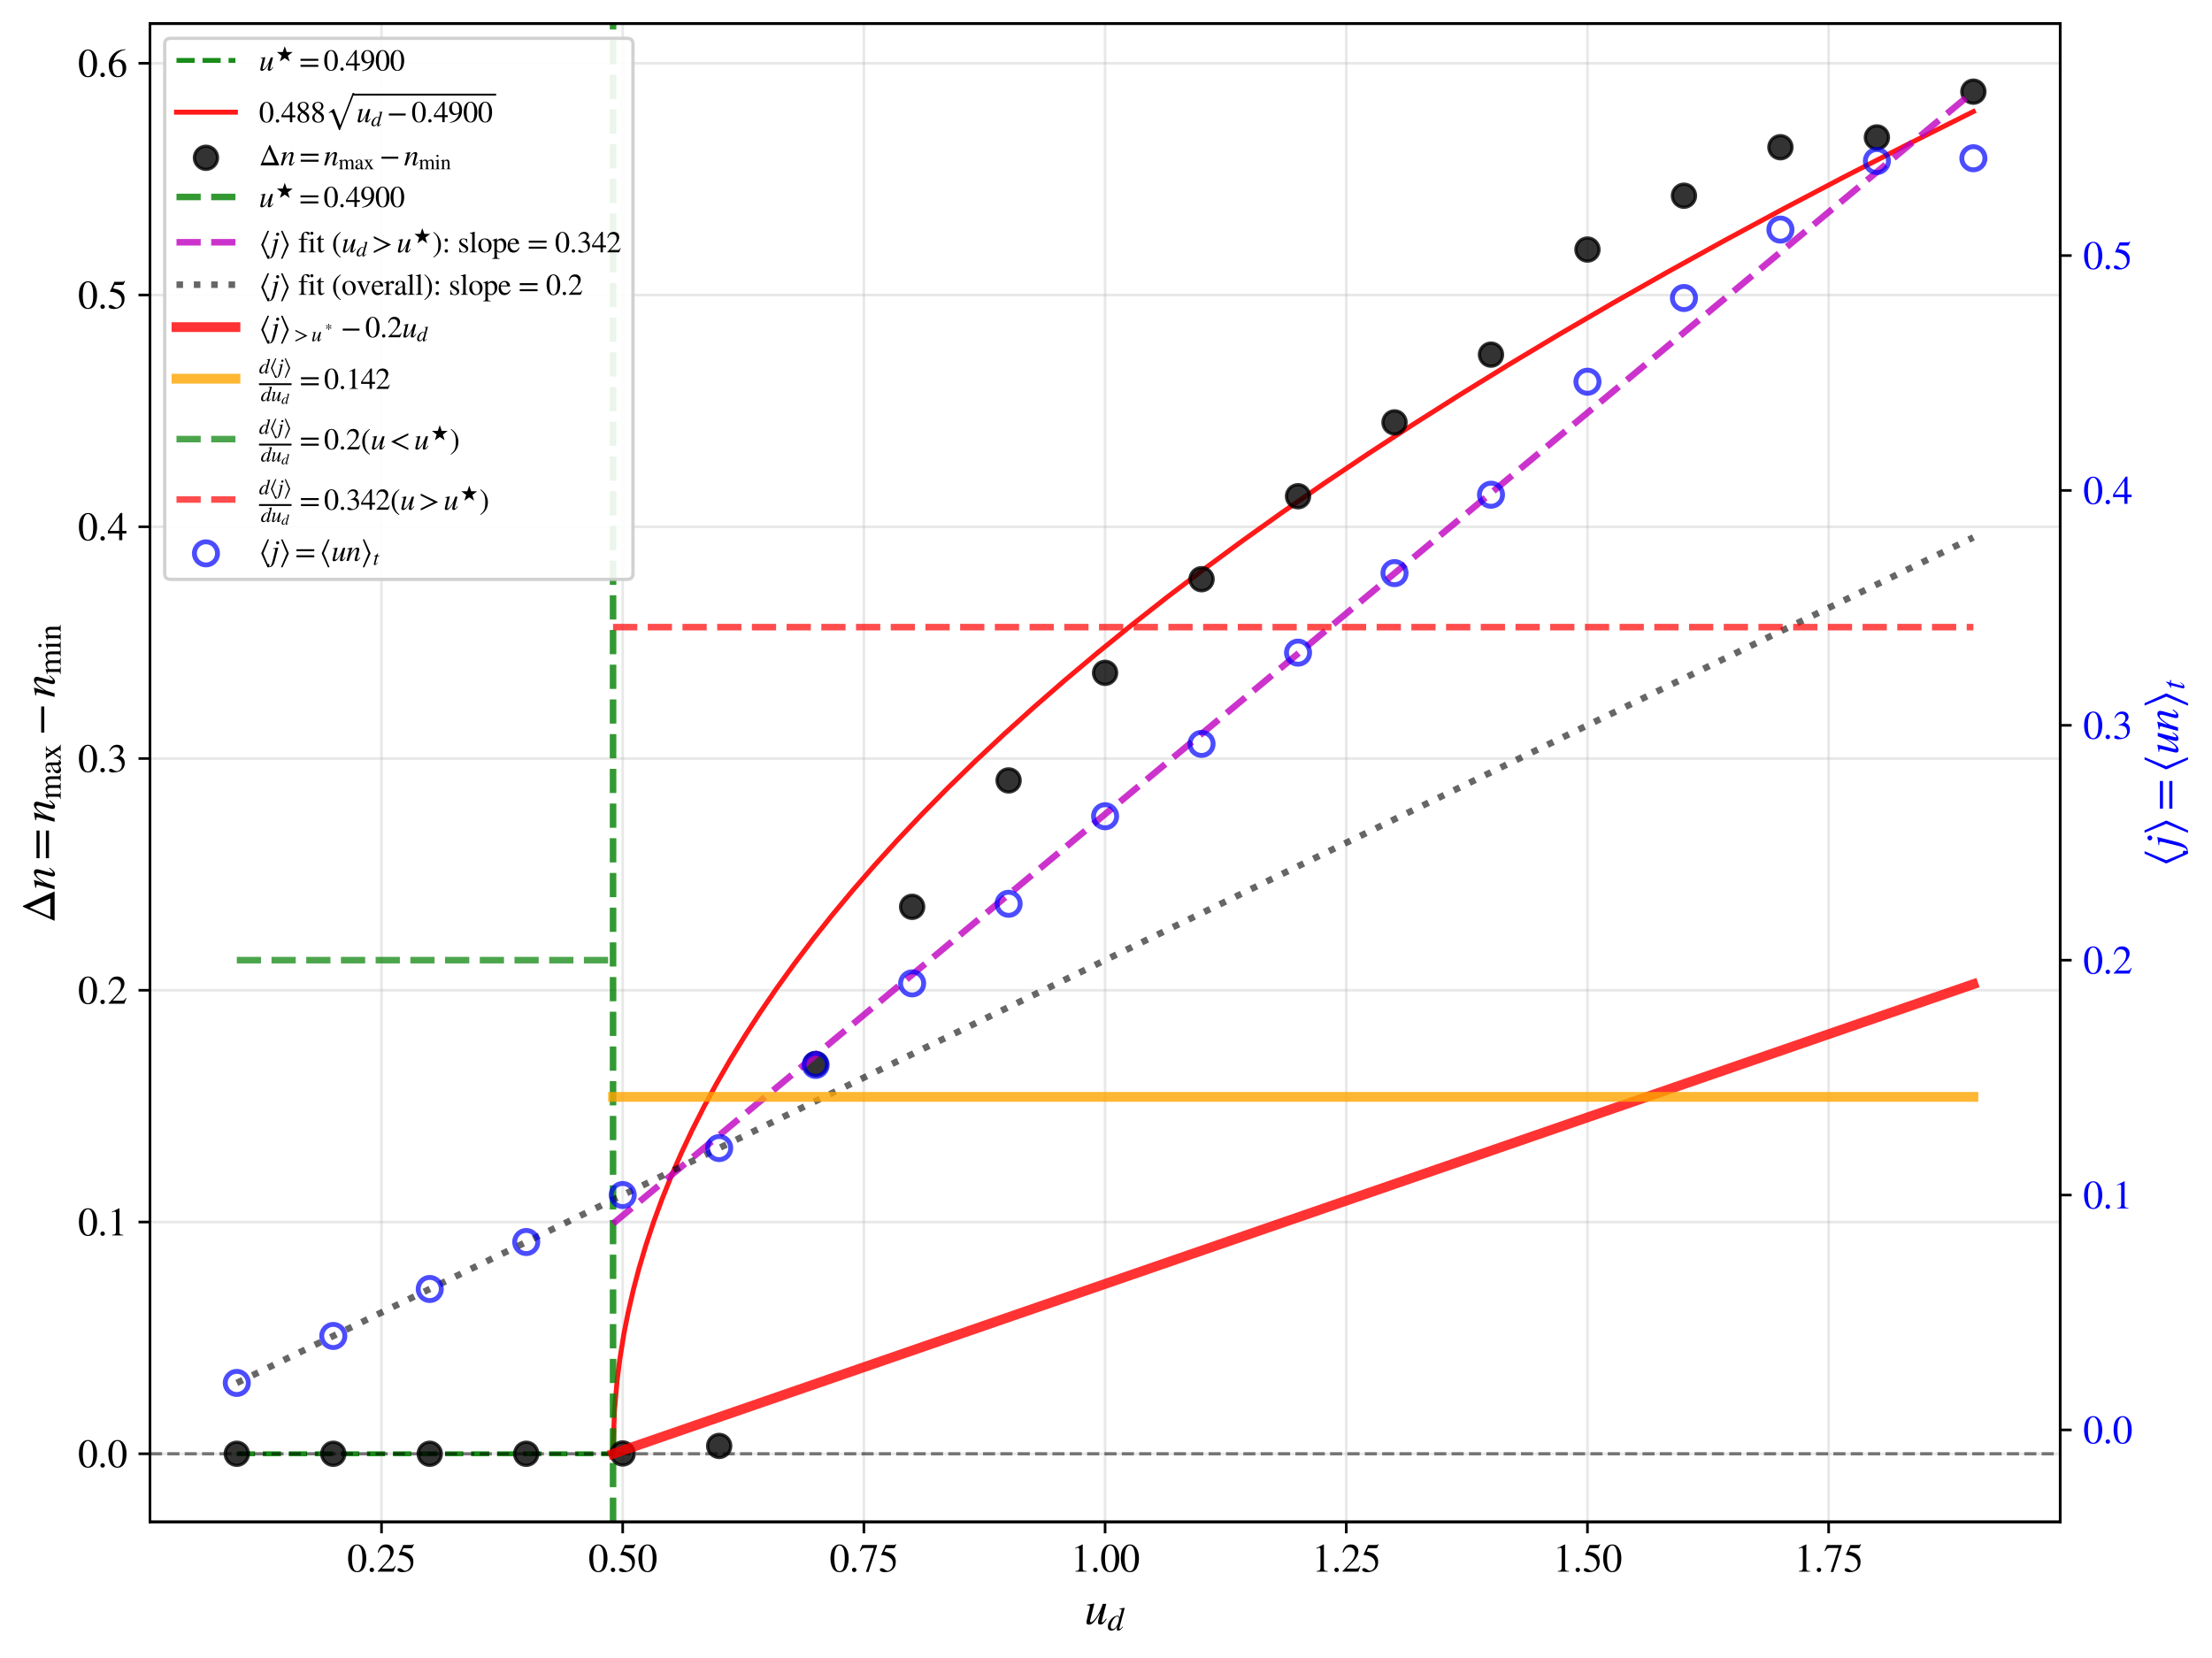 <?xml version="1.0" encoding="utf-8" standalone="no"?>
<!DOCTYPE svg PUBLIC "-//W3C//DTD SVG 1.1//EN"
  "http://www.w3.org/Graphics/SVG/1.1/DTD/svg11.dtd">
<svg xmlns:xlink="http://www.w3.org/1999/xlink" width="675.536pt" height="506.408pt" viewBox="0 0 675.536 506.408" xmlns="http://www.w3.org/2000/svg" version="1.1">
 <defs>
  <style type="text/css">*{stroke-linejoin: round; stroke-linecap: butt}</style>
 </defs>
 <g id="figure_1">
  <g id="patch_1">
   <path d="M 0 506.408 
L 675.536 506.408 
L 675.536 0 
L 0 0 
z
" style="fill: #ffffff"/>
  </g>
  <g id="axes_1">
   <g id="patch_2">
    <path d="M 45.8 464.808 
L 629.176 464.808 
L 629.176 7.2 
L 45.8 7.2 
z
" style="fill: #ffffff"/>
   </g>
   <g id="matplotlib.axis_1">
    <g id="xtick_1">
     <g id="line2d_1">
      <path d="M 116.512 464.808 
L 116.512 7.2 
" clip-path="url(#pd5d10b1dc4)" style="fill: none; stroke: #b0b0b0; stroke-opacity: 0.3; stroke-width: 0.8; stroke-linecap: square"/>
     </g>
     <g id="line2d_2">
      <defs>
       <path id="m7efd8a0b4e" d="M 0 0 
L 0 3.5 
" style="stroke: #000000; stroke-width: 0.8"/>
      </defs>
      <g>
       <use xlink:href="#m7efd8a0b4e" x="116.512" y="464.808" style="stroke: #000000; stroke-width: 0.8"/>
      </g>
     </g>
     <g id="text_1">
      <!-- 0.25 -->
      <g transform="translate(106.012 480.003) scale(0.12 -0.12)">
       <defs>
        <path id="STIXGeneral-Regular-30" d="M 3046 2112 
Q 3046 1683 2963 1302 
Q 2880 922 2717 602 
Q 2554 282 2266 96 
Q 1978 -90 1600 -90 
Q 1210 -90 915 108 
Q 621 307 461 640 
Q 301 973 227 1350 
Q 154 1728 154 2150 
Q 154 2746 301 3222 
Q 448 3699 790 4012 
Q 1133 4326 1626 4326 
Q 2253 4326 2649 3712 
Q 3046 3098 3046 2112 
z
M 2432 2080 
Q 2432 3091 2217 3625 
Q 2003 4160 1587 4160 
Q 1190 4160 979 3622 
Q 768 3085 768 2106 
Q 768 1120 979 598 
Q 1190 77 1600 77 
Q 2003 77 2217 598 
Q 2432 1120 2432 2080 
z
" transform="scale(0.016)"/>
        <path id="STIXGeneral-Regular-2e" d="M 1158 275 
Q 1158 134 1052 32 
Q 947 -70 800 -70 
Q 653 -70 550 32 
Q 448 134 448 281 
Q 448 429 553 534 
Q 659 640 806 640 
Q 947 640 1052 531 
Q 1158 422 1158 275 
z
" transform="scale(0.016)"/>
        <path id="STIXGeneral-Regular-32" d="M 3034 877 
L 2688 0 
L 186 0 
L 186 77 
L 1325 1286 
Q 1773 1754 1965 2144 
Q 2157 2534 2157 2950 
Q 2157 3379 1920 3616 
Q 1683 3853 1267 3853 
Q 922 3853 720 3673 
Q 518 3494 326 3021 
L 192 3053 
Q 301 3648 630 3987 
Q 960 4326 1523 4326 
Q 2054 4326 2380 4006 
Q 2707 3686 2707 3200 
Q 2707 2477 1888 1613 
L 832 486 
L 2330 486 
Q 2541 486 2665 569 
Q 2790 653 2944 915 
L 3034 877 
z
" transform="scale(0.016)"/>
        <path id="STIXGeneral-Regular-35" d="M 2803 4358 
L 2573 3814 
Q 2534 3731 2400 3731 
L 1158 3731 
L 902 3187 
Q 1606 3053 1920 2896 
Q 2234 2739 2502 2368 
Q 2726 2061 2726 1555 
Q 2726 1094 2576 780 
Q 2426 467 2099 224 
Q 1664 -90 1011 -90 
Q 646 -90 422 19 
Q 198 128 198 307 
Q 198 550 486 550 
Q 717 550 960 352 
Q 1210 147 1414 147 
Q 1747 147 2012 480 
Q 2278 813 2278 1229 
Q 2278 1843 1850 2189 
Q 1293 2637 486 2637 
Q 410 2637 410 2688 
L 416 2720 
L 1114 4237 
L 2438 4237 
Q 2547 4237 2608 4269 
Q 2669 4301 2746 4403 
L 2803 4358 
z
" transform="scale(0.016)"/>
       </defs>
       <use xlink:href="#STIXGeneral-Regular-30"/>
       <use xlink:href="#STIXGeneral-Regular-2e" x="50"/>
       <use xlink:href="#STIXGeneral-Regular-32" x="75"/>
       <use xlink:href="#STIXGeneral-Regular-35" x="125"/>
      </g>
     </g>
    </g>
    <g id="xtick_2">
     <g id="line2d_3">
      <path d="M 190.171 464.808 
L 190.171 7.2 
" clip-path="url(#pd5d10b1dc4)" style="fill: none; stroke: #b0b0b0; stroke-opacity: 0.3; stroke-width: 0.8; stroke-linecap: square"/>
     </g>
     <g id="line2d_4">
      <g>
       <use xlink:href="#m7efd8a0b4e" x="190.171" y="464.808" style="stroke: #000000; stroke-width: 0.8"/>
      </g>
     </g>
     <g id="text_2">
      <!-- 0.50 -->
      <g transform="translate(179.671 480.003) scale(0.12 -0.12)">
       <use xlink:href="#STIXGeneral-Regular-30"/>
       <use xlink:href="#STIXGeneral-Regular-2e" x="50"/>
       <use xlink:href="#STIXGeneral-Regular-35" x="75"/>
       <use xlink:href="#STIXGeneral-Regular-30" x="125"/>
      </g>
     </g>
    </g>
    <g id="xtick_3">
     <g id="line2d_5">
      <path d="M 263.829 464.808 
L 263.829 7.2 
" clip-path="url(#pd5d10b1dc4)" style="fill: none; stroke: #b0b0b0; stroke-opacity: 0.3; stroke-width: 0.8; stroke-linecap: square"/>
     </g>
     <g id="line2d_6">
      <g>
       <use xlink:href="#m7efd8a0b4e" x="263.829" y="464.808" style="stroke: #000000; stroke-width: 0.8"/>
      </g>
     </g>
     <g id="text_3">
      <!-- 0.75 -->
      <g transform="translate(253.329 480.003) scale(0.12 -0.12)">
       <defs>
        <path id="STIXGeneral-Regular-37" d="M 2874 4134 
L 1517 -51 
L 1101 -51 
L 2368 3763 
L 992 3763 
Q 717 3763 582 3667 
Q 448 3571 243 3238 
L 128 3296 
L 512 4237 
L 2874 4237 
L 2874 4134 
z
" transform="scale(0.016)"/>
       </defs>
       <use xlink:href="#STIXGeneral-Regular-30"/>
       <use xlink:href="#STIXGeneral-Regular-2e" x="50"/>
       <use xlink:href="#STIXGeneral-Regular-37" x="75"/>
       <use xlink:href="#STIXGeneral-Regular-35" x="125"/>
      </g>
     </g>
    </g>
    <g id="xtick_4">
     <g id="line2d_7">
      <path d="M 337.488 464.808 
L 337.488 7.2 
" clip-path="url(#pd5d10b1dc4)" style="fill: none; stroke: #b0b0b0; stroke-opacity: 0.3; stroke-width: 0.8; stroke-linecap: square"/>
     </g>
     <g id="line2d_8">
      <g>
       <use xlink:href="#m7efd8a0b4e" x="337.488" y="464.808" style="stroke: #000000; stroke-width: 0.8"/>
      </g>
     </g>
     <g id="text_4">
      <!-- 1.00 -->
      <g transform="translate(326.988 480.003) scale(0.12 -0.12)">
       <defs>
        <path id="STIXGeneral-Regular-31" d="M 2522 0 
L 755 0 
L 755 96 
Q 1107 115 1235 227 
Q 1363 339 1363 608 
L 1363 3482 
Q 1363 3795 1171 3795 
Q 1082 3795 883 3718 
L 710 3654 
L 710 3744 
L 1856 4326 
L 1914 4307 
L 1914 486 
Q 1914 275 2042 185 
Q 2170 96 2522 96 
L 2522 0 
z
" transform="scale(0.016)"/>
       </defs>
       <use xlink:href="#STIXGeneral-Regular-31"/>
       <use xlink:href="#STIXGeneral-Regular-2e" x="50"/>
       <use xlink:href="#STIXGeneral-Regular-30" x="75"/>
       <use xlink:href="#STIXGeneral-Regular-30" x="125"/>
      </g>
     </g>
    </g>
    <g id="xtick_5">
     <g id="line2d_9">
      <path d="M 411.147 464.808 
L 411.147 7.2 
" clip-path="url(#pd5d10b1dc4)" style="fill: none; stroke: #b0b0b0; stroke-opacity: 0.3; stroke-width: 0.8; stroke-linecap: square"/>
     </g>
     <g id="line2d_10">
      <g>
       <use xlink:href="#m7efd8a0b4e" x="411.147" y="464.808" style="stroke: #000000; stroke-width: 0.8"/>
      </g>
     </g>
     <g id="text_5">
      <!-- 1.25 -->
      <g transform="translate(400.647 480.003) scale(0.12 -0.12)">
       <use xlink:href="#STIXGeneral-Regular-31"/>
       <use xlink:href="#STIXGeneral-Regular-2e" x="50"/>
       <use xlink:href="#STIXGeneral-Regular-32" x="75"/>
       <use xlink:href="#STIXGeneral-Regular-35" x="125"/>
      </g>
     </g>
    </g>
    <g id="xtick_6">
     <g id="line2d_11">
      <path d="M 484.805 464.808 
L 484.805 7.2 
" clip-path="url(#pd5d10b1dc4)" style="fill: none; stroke: #b0b0b0; stroke-opacity: 0.3; stroke-width: 0.8; stroke-linecap: square"/>
     </g>
     <g id="line2d_12">
      <g>
       <use xlink:href="#m7efd8a0b4e" x="484.805" y="464.808" style="stroke: #000000; stroke-width: 0.8"/>
      </g>
     </g>
     <g id="text_6">
      <!-- 1.50 -->
      <g transform="translate(474.305 480.003) scale(0.12 -0.12)">
       <use xlink:href="#STIXGeneral-Regular-31"/>
       <use xlink:href="#STIXGeneral-Regular-2e" x="50"/>
       <use xlink:href="#STIXGeneral-Regular-35" x="75"/>
       <use xlink:href="#STIXGeneral-Regular-30" x="125"/>
      </g>
     </g>
    </g>
    <g id="xtick_7">
     <g id="line2d_13">
      <path d="M 558.464 464.808 
L 558.464 7.2 
" clip-path="url(#pd5d10b1dc4)" style="fill: none; stroke: #b0b0b0; stroke-opacity: 0.3; stroke-width: 0.8; stroke-linecap: square"/>
     </g>
     <g id="line2d_14">
      <g>
       <use xlink:href="#m7efd8a0b4e" x="558.464" y="464.808" style="stroke: #000000; stroke-width: 0.8"/>
      </g>
     </g>
     <g id="text_7">
      <!-- 1.75 -->
      <g transform="translate(547.964 480.003) scale(0.12 -0.12)">
       <use xlink:href="#STIXGeneral-Regular-31"/>
       <use xlink:href="#STIXGeneral-Regular-2e" x="50"/>
       <use xlink:href="#STIXGeneral-Regular-37" x="75"/>
       <use xlink:href="#STIXGeneral-Regular-35" x="125"/>
      </g>
     </g>
    </g>
    <g id="text_8">
     <!-- $u_d$ -->
     <g transform="translate(331.188 496.169) scale(0.14 -0.14)">
      <defs>
       <path id="STIXGeneral-Italic-75" d="M 2950 762 
L 3040 704 
Q 2733 237 2560 89 
Q 2387 -58 2157 -58 
Q 1850 -58 1850 250 
Q 1850 538 2138 1510 
Q 1568 576 1257 253 
Q 947 -70 608 -70 
Q 269 -70 269 269 
Q 269 384 442 1088 
L 666 1978 
Q 755 2349 755 2406 
Q 755 2483 684 2521 
Q 614 2560 365 2560 
L 365 2650 
Q 806 2701 1325 2822 
L 1350 2803 
L 781 531 
Q 762 474 762 429 
Q 762 269 890 269 
Q 1178 269 1798 1210 
Q 2010 1530 2128 1795 
Q 2246 2061 2502 2765 
L 2976 2765 
L 2470 851 
Q 2349 390 2349 352 
Q 2349 243 2419 243 
Q 2496 243 2605 345 
Q 2714 448 2950 762 
z
" transform="scale(0.016)"/>
       <path id="STIXGeneral-Italic-64" d="M 3334 4371 
L 3373 4333 
L 3123 3360 
L 2739 1958 
Q 2323 429 2323 384 
Q 2323 256 2438 256 
Q 2522 256 2614 336 
Q 2707 416 2963 710 
L 3040 646 
Q 2547 -83 2099 -83 
Q 1978 -83 1907 -6 
Q 1837 70 1837 205 
Q 1837 397 1920 774 
Q 1645 307 1379 118 
Q 1114 -70 781 -70 
Q 461 -70 278 125 
Q 96 320 96 678 
Q 96 1440 713 2131 
Q 1331 2822 1965 2822 
Q 2163 2822 2256 2732 
Q 2349 2643 2381 2451 
L 2387 2451 
L 2675 3494 
Q 2765 3808 2765 3949 
Q 2765 4051 2694 4076 
Q 2624 4102 2355 4115 
L 2355 4224 
Q 2848 4269 3334 4371 
z
M 2278 2310 
Q 2278 2477 2185 2576 
Q 2093 2675 1978 2675 
Q 1677 2675 1395 2381 
Q 1075 2042 864 1571 
Q 653 1101 653 704 
Q 653 486 752 361 
Q 851 237 1024 237 
Q 1312 237 1606 550 
Q 1901 864 2089 1350 
Q 2278 1837 2278 2310 
z
" transform="scale(0.016)"/>
      </defs>
      <use xlink:href="#STIXGeneral-Italic-75" transform="translate(0 0.906)"/>
      <use xlink:href="#STIXGeneral-Italic-64" transform="translate(50 -12.322) scale(0.7)"/>
     </g>
    </g>
   </g>
   <g id="matplotlib.axis_2">
    <g id="ytick_1">
     <g id="line2d_15">
      <path d="M 45.8 444.007 
L 629.176 444.007 
" clip-path="url(#pd5d10b1dc4)" style="fill: none; stroke: #b0b0b0; stroke-opacity: 0.3; stroke-width: 0.8; stroke-linecap: square"/>
     </g>
     <g id="line2d_16">
      <defs>
       <path id="m788a6df127" d="M 0 0 
L -3.5 0 
" style="stroke: #000000; stroke-width: 0.8"/>
      </defs>
      <g>
       <use xlink:href="#m788a6df127" x="45.8" y="444.007" style="stroke: #000000; stroke-width: 0.8"/>
      </g>
     </g>
     <g id="text_9">
      <!-- 0.0 -->
      <g transform="translate(23.8 448.105) scale(0.12 -0.12)">
       <use xlink:href="#STIXGeneral-Regular-30"/>
       <use xlink:href="#STIXGeneral-Regular-2e" x="50"/>
       <use xlink:href="#STIXGeneral-Regular-30" x="75"/>
      </g>
     </g>
    </g>
    <g id="ytick_2">
     <g id="line2d_17">
      <path d="M 45.8 373.226 
L 629.176 373.226 
" clip-path="url(#pd5d10b1dc4)" style="fill: none; stroke: #b0b0b0; stroke-opacity: 0.3; stroke-width: 0.8; stroke-linecap: square"/>
     </g>
     <g id="line2d_18">
      <g>
       <use xlink:href="#m788a6df127" x="45.8" y="373.226" style="stroke: #000000; stroke-width: 0.8"/>
      </g>
     </g>
     <g id="text_10">
      <!-- 0.1 -->
      <g transform="translate(23.8 377.324) scale(0.12 -0.12)">
       <use xlink:href="#STIXGeneral-Regular-30"/>
       <use xlink:href="#STIXGeneral-Regular-2e" x="50"/>
       <use xlink:href="#STIXGeneral-Regular-31" x="75"/>
      </g>
     </g>
    </g>
    <g id="ytick_3">
     <g id="line2d_19">
      <path d="M 45.8 302.445 
L 629.176 302.445 
" clip-path="url(#pd5d10b1dc4)" style="fill: none; stroke: #b0b0b0; stroke-opacity: 0.3; stroke-width: 0.8; stroke-linecap: square"/>
     </g>
     <g id="line2d_20">
      <g>
       <use xlink:href="#m788a6df127" x="45.8" y="302.445" style="stroke: #000000; stroke-width: 0.8"/>
      </g>
     </g>
     <g id="text_11">
      <!-- 0.2 -->
      <g transform="translate(23.8 306.543) scale(0.12 -0.12)">
       <use xlink:href="#STIXGeneral-Regular-30"/>
       <use xlink:href="#STIXGeneral-Regular-2e" x="50"/>
       <use xlink:href="#STIXGeneral-Regular-32" x="75"/>
      </g>
     </g>
    </g>
    <g id="ytick_4">
     <g id="line2d_21">
      <path d="M 45.8 231.664 
L 629.176 231.664 
" clip-path="url(#pd5d10b1dc4)" style="fill: none; stroke: #b0b0b0; stroke-opacity: 0.3; stroke-width: 0.8; stroke-linecap: square"/>
     </g>
     <g id="line2d_22">
      <g>
       <use xlink:href="#m788a6df127" x="45.8" y="231.664" style="stroke: #000000; stroke-width: 0.8"/>
      </g>
     </g>
     <g id="text_12">
      <!-- 0.3 -->
      <g transform="translate(23.8 235.762) scale(0.12 -0.12)">
       <defs>
        <path id="STIXGeneral-Regular-33" d="M 390 3264 
L 288 3290 
Q 435 3770 748 4048 
Q 1062 4326 1542 4326 
Q 1990 4326 2265 4083 
Q 2541 3840 2541 3450 
Q 2541 2925 1946 2566 
Q 2298 2413 2477 2227 
Q 2758 1914 2758 1402 
Q 2758 890 2464 506 
Q 2246 211 1840 60 
Q 1434 -90 979 -90 
Q 262 -90 262 275 
Q 262 378 339 442 
Q 416 506 525 506 
Q 685 506 915 339 
Q 1197 141 1466 141 
Q 1818 141 2058 425 
Q 2298 710 2298 1120 
Q 2298 1856 1632 2048 
Q 1434 2112 979 2112 
L 979 2202 
Q 1338 2323 1517 2432 
Q 2035 2726 2035 3290 
Q 2035 3610 1852 3776 
Q 1670 3942 1344 3942 
Q 768 3942 390 3264 
z
" transform="scale(0.016)"/>
       </defs>
       <use xlink:href="#STIXGeneral-Regular-30"/>
       <use xlink:href="#STIXGeneral-Regular-2e" x="50"/>
       <use xlink:href="#STIXGeneral-Regular-33" x="75"/>
      </g>
     </g>
    </g>
    <g id="ytick_5">
     <g id="line2d_23">
      <path d="M 45.8 160.883 
L 629.176 160.883 
" clip-path="url(#pd5d10b1dc4)" style="fill: none; stroke: #b0b0b0; stroke-opacity: 0.3; stroke-width: 0.8; stroke-linecap: square"/>
     </g>
     <g id="line2d_24">
      <g>
       <use xlink:href="#m788a6df127" x="45.8" y="160.883" style="stroke: #000000; stroke-width: 0.8"/>
      </g>
     </g>
     <g id="text_13">
      <!-- 0.4 -->
      <g transform="translate(23.8 164.98) scale(0.12 -0.12)">
       <defs>
        <path id="STIXGeneral-Regular-34" d="M 3027 1069 
L 2368 1069 
L 2368 0 
L 1869 0 
L 1869 1069 
L 77 1069 
L 77 1478 
L 2086 4326 
L 2368 4326 
L 2368 1478 
L 3027 1478 
L 3027 1069 
z
M 1869 1478 
L 1869 3674 
L 333 1478 
L 1869 1478 
z
" transform="scale(0.016)"/>
       </defs>
       <use xlink:href="#STIXGeneral-Regular-30"/>
       <use xlink:href="#STIXGeneral-Regular-2e" x="50"/>
       <use xlink:href="#STIXGeneral-Regular-34" x="75"/>
      </g>
     </g>
    </g>
    <g id="ytick_6">
     <g id="line2d_25">
      <path d="M 45.8 90.101 
L 629.176 90.101 
" clip-path="url(#pd5d10b1dc4)" style="fill: none; stroke: #b0b0b0; stroke-opacity: 0.3; stroke-width: 0.8; stroke-linecap: square"/>
     </g>
     <g id="line2d_26">
      <g>
       <use xlink:href="#m788a6df127" x="45.8" y="90.101" style="stroke: #000000; stroke-width: 0.8"/>
      </g>
     </g>
     <g id="text_14">
      <!-- 0.5 -->
      <g transform="translate(23.8 94.199) scale(0.12 -0.12)">
       <use xlink:href="#STIXGeneral-Regular-30"/>
       <use xlink:href="#STIXGeneral-Regular-2e" x="50"/>
       <use xlink:href="#STIXGeneral-Regular-35" x="75"/>
      </g>
     </g>
    </g>
    <g id="ytick_7">
     <g id="line2d_27">
      <path d="M 45.8 19.32 
L 629.176 19.32 
" clip-path="url(#pd5d10b1dc4)" style="fill: none; stroke: #b0b0b0; stroke-opacity: 0.3; stroke-width: 0.8; stroke-linecap: square"/>
     </g>
     <g id="line2d_28">
      <g>
       <use xlink:href="#m788a6df127" x="45.8" y="19.32" style="stroke: #000000; stroke-width: 0.8"/>
      </g>
     </g>
     <g id="text_15">
      <!-- 0.6 -->
      <g transform="translate(23.8 23.418) scale(0.12 -0.12)">
       <defs>
        <path id="STIXGeneral-Regular-36" d="M 2854 4378 
L 2867 4275 
Q 2112 4154 1606 3664 
Q 1101 3174 973 2451 
Q 1344 2739 1786 2739 
Q 2349 2739 2672 2380 
Q 2995 2022 2995 1402 
Q 2995 774 2669 378 
Q 2291 -90 1651 -90 
Q 870 -90 518 557 
Q 218 1107 218 1786 
Q 218 2835 915 3552 
Q 1312 3962 1731 4131 
Q 2150 4301 2854 4378 
z
M 2419 1203 
Q 2419 2445 1555 2445 
Q 1235 2445 1024 2275 
Q 813 2106 813 1702 
Q 813 954 1046 522 
Q 1280 90 1722 90 
Q 2061 90 2240 394 
Q 2419 698 2419 1203 
z
" transform="scale(0.016)"/>
       </defs>
       <use xlink:href="#STIXGeneral-Regular-30"/>
       <use xlink:href="#STIXGeneral-Regular-2e" x="50"/>
       <use xlink:href="#STIXGeneral-Regular-36" x="75"/>
      </g>
     </g>
    </g>
    <g id="text_16">
     <!-- $\Delta n = n_{\rm max} - n_{\rm min}$ -->
     <g transform="translate(16.762 281.924) rotate(-90) scale(0.14 -0.14)">
      <defs>
       <path id="STIXGeneral-Regular-394" d="M 4320 0 
L 307 0 
L 2221 4314 
L 2349 4314 
L 4320 0 
z
M 3354 589 
L 2118 3405 
L 870 589 
L 3354 589 
z
" transform="scale(0.016)"/>
       <path id="STIXGeneral-Italic-6e" d="M 2944 749 
L 3034 666 
Q 2707 218 2534 80 
Q 2362 -58 2138 -58 
Q 2010 -58 1923 28 
Q 1837 115 1837 288 
Q 1837 390 1939 768 
L 2221 1805 
Q 2310 2150 2310 2310 
Q 2310 2496 2157 2496 
Q 1971 2496 1750 2275 
Q 1530 2054 1210 1587 
Q 998 1274 899 1024 
Q 800 774 570 0 
L 90 0 
L 704 2240 
Q 717 2304 717 2349 
Q 717 2445 630 2480 
Q 544 2515 301 2522 
L 301 2624 
Q 550 2675 857 2729 
Q 1165 2784 1338 2822 
L 1363 2810 
L 934 1414 
Q 1408 2170 1753 2496 
Q 2099 2822 2413 2822 
Q 2611 2822 2720 2716 
Q 2829 2611 2829 2432 
Q 2829 2272 2765 2048 
L 2406 749 
Q 2317 429 2317 358 
Q 2317 243 2419 243 
Q 2541 243 2810 582 
Q 2854 634 2944 749 
z
" transform="scale(0.016)"/>
       <path id="STIXGeneral-Regular-3d" d="M 4077 2048 
L 307 2048 
L 307 2470 
L 4077 2470 
L 4077 2048 
z
M 4077 768 
L 307 768 
L 307 1190 
L 4077 1190 
L 4077 768 
z
" transform="scale(0.016)"/>
       <path id="STIXGeneral-Regular-6d" d="M 4960 0 
L 3565 0 
L 3565 96 
Q 3834 122 3907 208 
Q 3981 294 3981 576 
L 3981 1894 
Q 3981 2278 3869 2444 
Q 3757 2611 3488 2611 
Q 3264 2611 3107 2521 
Q 2950 2432 2803 2221 
L 2803 608 
Q 2803 301 2896 201 
Q 2989 102 3264 96 
L 3264 0 
L 1830 0 
L 1830 96 
Q 2112 115 2189 188 
Q 2266 262 2266 550 
L 2266 1901 
Q 2266 2611 1850 2611 
Q 1670 2611 1468 2531 
Q 1267 2451 1171 2336 
Q 1088 2240 1088 2227 
L 1088 448 
Q 1088 243 1177 176 
Q 1267 109 1523 96 
L 1523 0 
L 102 0 
L 102 96 
Q 371 102 460 195 
Q 550 288 550 563 
L 550 2150 
Q 550 2387 499 2480 
Q 448 2573 326 2573 
Q 230 2573 122 2547 
L 122 2656 
Q 557 2778 1011 2944 
L 1062 2925 
L 1062 2451 
L 1075 2451 
Q 1363 2752 1584 2848 
Q 1805 2944 2054 2944 
Q 2560 2944 2733 2406 
Q 3232 2944 3776 2944 
Q 4518 2944 4518 1792 
L 4518 493 
Q 4518 282 4582 202 
Q 4646 122 4794 109 
L 4960 96 
L 4960 0 
z
" transform="scale(0.016)"/>
       <path id="STIXGeneral-Regular-61" d="M 2829 422 
L 2829 243 
Q 2586 -64 2253 -64 
Q 1888 -64 1843 403 
L 1837 403 
Q 1427 -64 909 -64 
Q 608 -64 422 112 
Q 237 288 237 602 
Q 237 1050 685 1350 
Q 992 1555 1837 1869 
L 1837 2214 
Q 1837 2502 1699 2646 
Q 1562 2790 1338 2790 
Q 1146 2790 1018 2697 
Q 890 2605 890 2477 
Q 890 2419 909 2348 
Q 928 2278 928 2208 
Q 928 2112 841 2029 
Q 755 1946 634 1946 
Q 525 1946 441 2029 
Q 358 2112 358 2240 
Q 358 2547 685 2752 
Q 986 2944 1421 2944 
Q 1939 2944 2176 2656 
Q 2291 2522 2323 2384 
Q 2355 2246 2355 1946 
L 2355 723 
Q 2355 301 2554 301 
Q 2682 301 2829 422 
z
M 1837 813 
L 1837 1715 
Q 1248 1510 1018 1293 
Q 800 1094 800 800 
Q 800 557 921 432 
Q 1043 307 1242 307 
Q 1453 307 1613 410 
Q 1747 506 1792 589 
Q 1837 672 1837 813 
z
" transform="scale(0.016)"/>
       <path id="STIXGeneral-Regular-78" d="M 3066 0 
L 1779 0 
L 1779 96 
Q 1939 109 1987 137 
Q 2035 166 2035 250 
Q 2035 307 1997 365 
L 1414 1261 
L 909 474 
Q 781 275 781 211 
Q 781 96 1037 96 
L 1037 0 
L 109 0 
L 109 96 
Q 269 109 355 169 
Q 442 230 576 422 
L 1306 1478 
L 704 2400 
Q 557 2624 454 2704 
Q 352 2784 211 2784 
L 154 2784 
L 154 2880 
L 1478 2880 
L 1478 2784 
Q 1203 2778 1203 2643 
Q 1203 2509 1498 2074 
Q 1581 1958 1587 1946 
Q 1619 1990 1779 2227 
Q 1811 2285 1856 2349 
Q 1901 2413 1923 2451 
Q 1946 2490 1971 2528 
Q 1997 2566 2006 2595 
Q 2016 2624 2016 2643 
Q 2016 2765 1760 2784 
L 1760 2880 
L 2771 2880 
L 2771 2784 
Q 2445 2771 2253 2502 
L 1722 1734 
L 2541 480 
Q 2790 96 3066 96 
L 3066 0 
z
" transform="scale(0.016)"/>
       <path id="STIXGeneral-Regular-2212" d="M 3974 1408 
L 410 1408 
L 410 1830 
L 3974 1830 
L 3974 1408 
z
" transform="scale(0.016)"/>
       <path id="STIXGeneral-Regular-69" d="M 1152 4045 
Q 1152 3904 1056 3811 
Q 960 3718 819 3718 
Q 685 3718 592 3811 
Q 499 3904 499 4045 
Q 499 4179 595 4275 
Q 691 4371 826 4371 
Q 966 4371 1059 4275 
Q 1152 4179 1152 4045 
z
M 1619 0 
L 102 0 
L 102 96 
Q 435 115 521 211 
Q 608 307 608 666 
L 608 2118 
Q 608 2342 563 2432 
Q 518 2522 397 2522 
Q 243 2522 128 2490 
L 128 2592 
L 1120 2944 
L 1146 2918 
L 1146 672 
Q 1146 314 1226 218 
Q 1306 122 1619 96 
L 1619 0 
z
" transform="scale(0.016)"/>
       <path id="STIXGeneral-Regular-6e" d="M 3104 0 
L 1773 0 
L 1779 96 
Q 2016 115 2096 233 
Q 2176 352 2176 672 
L 2176 1946 
Q 2176 2592 1709 2592 
Q 1549 2592 1408 2515 
Q 1267 2438 1050 2227 
L 1050 461 
Q 1050 269 1136 192 
Q 1222 115 1466 96 
L 1466 0 
L 115 0 
L 115 96 
Q 358 115 435 214 
Q 512 314 512 602 
L 512 2157 
Q 512 2394 467 2483 
Q 422 2573 288 2573 
Q 160 2573 102 2547 
L 102 2656 
Q 550 2784 979 2944 
L 1030 2925 
L 1030 2426 
L 1037 2426 
Q 1491 2944 1958 2944 
Q 2323 2944 2518 2688 
Q 2714 2432 2714 1958 
L 2714 544 
Q 2714 288 2790 205 
Q 2867 122 3104 96 
L 3104 0 
z
" transform="scale(0.016)"/>
      </defs>
      <use xlink:href="#STIXGeneral-Regular-394" transform="translate(0 0.594)"/>
      <use xlink:href="#STIXGeneral-Italic-6e" transform="translate(72.2 0.594)"/>
      <use xlink:href="#STIXGeneral-Regular-3d" transform="translate(136.64 0.594)"/>
      <use xlink:href="#STIXGeneral-Italic-6e" transform="translate(219.58 0.594)"/>
      <use xlink:href="#STIXGeneral-Regular-6d" transform="translate(269.58 -12.634) scale(0.7)"/>
      <use xlink:href="#STIXGeneral-Regular-61" transform="translate(324.04 -12.634) scale(0.7)"/>
      <use xlink:href="#STIXGeneral-Regular-78" transform="translate(355.12 -12.634) scale(0.7)"/>
      <use xlink:href="#STIXGeneral-Regular-2212" transform="translate(408.969 0.594)"/>
      <use xlink:href="#STIXGeneral-Italic-6e" transform="translate(491.909 0.594)"/>
      <use xlink:href="#STIXGeneral-Regular-6d" transform="translate(541.909 -12.634) scale(0.7)"/>
      <use xlink:href="#STIXGeneral-Regular-69" transform="translate(596.369 -12.634) scale(0.7)"/>
      <use xlink:href="#STIXGeneral-Regular-6e" transform="translate(615.829 -12.634) scale(0.7)"/>
     </g>
    </g>
   </g>
   <g id="line2d_29">
    <path d="M 72.317 444.007 
L 187.224 444.007 
L 187.224 444.007 
" clip-path="url(#pd5d10b1dc4)" style="fill: none; stroke-dasharray: 5.55,2.4; stroke-dashoffset: 0; stroke: #008000; stroke-opacity: 0.9; stroke-width: 1.5"/>
   </g>
   <g id="line2d_30">
    <path d="M 187.224 444.007 
L 187.64 431.037 
L 188.472 421.543 
L 189.304 415.006 
L 190.551 407.323 
L 191.799 400.991 
L 193.462 393.776 
L 195.126 387.473 
L 197.205 380.469 
L 199.7 372.969 
L 202.195 366.189 
L 205.106 358.959 
L 208.017 352.297 
L 211.344 345.233 
L 215.086 337.845 
L 218.829 330.94 
L 222.988 323.731 
L 227.562 316.27 
L 232.136 309.222 
L 237.127 301.931 
L 242.533 294.433 
L 248.354 286.757 
L 254.176 279.44 
L 260.414 271.944 
L 267.068 264.293 
L 274.137 256.506 
L 281.622 248.598 
L 289.524 240.585 
L 297.841 232.477 
L 306.574 224.286 
L 315.722 216.02 
L 325.287 207.687 
L 335.267 199.295 
L 345.663 190.848 
L 356.476 182.353 
L 367.704 173.813 
L 379.347 165.233 
L 391.407 156.617 
L 404.298 147.684 
L 417.606 138.736 
L 431.329 129.775 
L 445.883 120.543 
L 460.854 111.314 
L 476.24 102.088 
L 492.459 92.626 
L 509.093 83.178 
L 526.558 73.517 
L 544.44 63.881 
L 563.153 54.051 
L 582.282 44.253 
L 602.243 34.279 
L 602.659 34.073 
L 602.659 34.073 
" clip-path="url(#pd5d10b1dc4)" style="fill: none; stroke: #ff0000; stroke-opacity: 0.9; stroke-width: 1.5; stroke-linecap: square"/>
   </g>
   <g id="line2d_31">
    <path d="M 187.224 464.808 
L 187.224 7.2 
" clip-path="url(#pd5d10b1dc4)" style="fill: none; stroke-dasharray: 7.4,3.2; stroke-dashoffset: 0; stroke: #008000; stroke-opacity: 0.8; stroke-width: 2"/>
   </g>
   <g id="line2d_32">
    <path d="M 45.8 444.007 
L 629.176 444.007 
" clip-path="url(#pd5d10b1dc4)" style="fill: none; stroke-dasharray: 3.7,1.6; stroke-dashoffset: 0; stroke: #000000; stroke-opacity: 0.5"/>
   </g>
   <g id="patch_3">
    <path d="M 45.8 464.808 
L 45.8 7.2 
" style="fill: none; stroke: #000000; stroke-width: 0.8; stroke-linejoin: miter; stroke-linecap: square"/>
   </g>
   <g id="patch_4">
    <path d="M 629.176 464.808 
L 629.176 7.2 
" style="fill: none; stroke: #000000; stroke-width: 0.8; stroke-linejoin: miter; stroke-linecap: square"/>
   </g>
   <g id="patch_5">
    <path d="M 45.8 464.808 
L 629.176 464.808 
" style="fill: none; stroke: #000000; stroke-width: 0.8; stroke-linejoin: miter; stroke-linecap: square"/>
   </g>
   <g id="patch_6">
    <path d="M 45.8 7.2 
L 629.176 7.2 
" style="fill: none; stroke: #000000; stroke-width: 0.8; stroke-linejoin: miter; stroke-linecap: square"/>
   </g>
   <g id="legend_1">
    <g id="patch_7">
     <path d="M 52.1 176.95 
L 191.51 176.95 
Q 193.31 176.95 193.31 175.15 
L 193.31 13.5 
Q 193.31 11.7 191.51 11.7 
L 52.1 11.7 
Q 50.3 11.7 50.3 13.5 
L 50.3 175.15 
Q 50.3 176.95 52.1 176.95 
z
" style="fill: #ffffff; opacity: 0.9; stroke: #cccccc; stroke-linejoin: miter"/>
    </g>
    <g id="line2d_33">
     <path d="M 53.9 18.45 
L 62.9 18.45 
L 71.9 18.45 
" style="fill: none; stroke-dasharray: 5.55,2.4; stroke-dashoffset: 0; stroke: #008000; stroke-opacity: 0.9; stroke-width: 1.5"/>
    </g>
    <g id="text_17">
     <!-- $u^{\bigstar} = 0.4900$ -->
     <g transform="translate(79.1 21.6) scale(0.09 -0.09)">
      <defs>
       <path id="STIXGeneral-Regular-2605" d="M 5184 2445 
L 3725 1318 
L 4250 -422 
L 2784 614 
L 1318 -422 
L 1843 1318 
L 384 2445 
L 2189 2445 
L 2784 4192 
L 3379 2445 
L 5184 2445 
z
" transform="scale(0.016)"/>
       <path id="STIXGeneral-Regular-39" d="M 378 -141 
L 358 -13 
Q 1094 115 1603 608 
Q 2112 1101 2304 1882 
Q 1933 1517 1344 1517 
Q 826 1517 509 1875 
Q 192 2234 192 2816 
Q 192 3462 573 3894 
Q 954 4326 1523 4326 
Q 2131 4326 2528 3840 
Q 2938 3328 2938 2522 
Q 2938 1958 2742 1462 
Q 2547 966 2170 621 
Q 1773 262 1395 105 
Q 1018 -51 378 -141 
z
M 2317 2272 
L 2317 2522 
Q 2317 4147 1472 4147 
Q 1171 4147 1005 3930 
Q 909 3802 845 3546 
Q 781 3290 781 3034 
Q 781 2464 995 2128 
Q 1210 1792 1568 1792 
Q 1824 1792 2070 1917 
Q 2317 2042 2317 2272 
z
" transform="scale(0.016)"/>
      </defs>
      <use xlink:href="#STIXGeneral-Italic-75" transform="translate(0 0.875)"/>
      <use xlink:href="#STIXGeneral-Regular-2605" transform="translate(56.173 36.15) scale(0.7)"/>
      <use xlink:href="#STIXGeneral-Regular-3d" transform="translate(135.922 0.875)"/>
      <use xlink:href="#STIXGeneral-Regular-30" transform="translate(218.862 0.875)"/>
      <use xlink:href="#STIXGeneral-Regular-2e" transform="translate(268.862 0.875)"/>
      <use xlink:href="#STIXGeneral-Regular-34" transform="translate(293.862 0.875)"/>
      <use xlink:href="#STIXGeneral-Regular-39" transform="translate(343.862 0.875)"/>
      <use xlink:href="#STIXGeneral-Regular-30" transform="translate(393.862 0.875)"/>
      <use xlink:href="#STIXGeneral-Regular-30" transform="translate(443.862 0.875)"/>
     </g>
    </g>
    <g id="line2d_34">
     <path d="M 53.9 34.263 
L 62.9 34.263 
L 71.9 34.263 
" style="fill: none; stroke: #ff0000; stroke-opacity: 0.9; stroke-width: 1.5; stroke-linecap: square"/>
    </g>
    <g id="text_18">
     <!-- $0.488 \sqrt{u_d - 0.4900}$ -->
     <g transform="translate(79.1 37.413) scale(0.09 -0.09)">
      <defs>
       <path id="STIXGeneral-Regular-38" d="M 2848 992 
Q 2848 499 2505 204 
Q 2163 -90 1587 -90 
Q 1050 -90 704 204 
Q 358 499 358 954 
Q 358 1293 524 1533 
Q 691 1773 1190 2125 
Q 710 2522 553 2765 
Q 397 3008 397 3328 
Q 397 3782 745 4054 
Q 1094 4326 1638 4326 
Q 2106 4326 2410 4060 
Q 2714 3795 2714 3411 
Q 2714 3059 2531 2848 
Q 2349 2637 1856 2374 
Q 2432 1990 2640 1689 
Q 2848 1389 2848 992 
z
M 2272 3411 
Q 2272 3744 2086 3945 
Q 1901 4147 1574 4147 
Q 1248 4147 1059 3977 
Q 870 3808 870 3513 
Q 870 3219 1059 2979 
Q 1248 2739 1670 2490 
Q 1997 2682 2134 2896 
Q 2272 3110 2272 3411 
z
M 1734 1741 
L 1357 1997 
Q 1075 1766 960 1545 
Q 845 1325 845 1011 
Q 845 576 1065 333 
Q 1286 90 1658 90 
Q 1971 90 2166 285 
Q 2362 480 2362 794 
Q 2362 1082 2214 1299 
Q 2067 1517 1734 1741 
z
" transform="scale(0.016)"/>
       <path id="STIXGeneral-Regular-221a" d="M 6163 6227 
L 3104 -1658 
L 2899 -1658 
L 1606 1734 
Q 1466 2112 1210 2112 
Q 1011 2112 794 1914 
L 717 2042 
L 1715 2835 
L 1837 2835 
L 3142 -595 
L 3168 -595 
L 5818 6227 
L 6163 6227 
z
" transform="scale(0.016)"/>
      </defs>
      <use xlink:href="#STIXGeneral-Regular-30" transform="translate(0 0.703)"/>
      <use xlink:href="#STIXGeneral-Regular-2e" transform="translate(50 0.703)"/>
      <use xlink:href="#STIXGeneral-Regular-34" transform="translate(75 0.703)"/>
      <use xlink:href="#STIXGeneral-Regular-38" transform="translate(125 0.703)"/>
      <use xlink:href="#STIXGeneral-Regular-38" transform="translate(175 0.703)"/>
      <use xlink:href="#STIXGeneral-Regular-221a" transform="translate(225 0.703)"/>
      <use xlink:href="#STIXGeneral-Italic-75" transform="translate(330.3 1.156)"/>
      <use xlink:href="#STIXGeneral-Italic-64" transform="translate(380.3 -12.072) scale(0.7)"/>
      <use xlink:href="#STIXGeneral-Regular-2212" transform="translate(434.149 1.156)"/>
      <use xlink:href="#STIXGeneral-Regular-30" transform="translate(517.089 1.156)"/>
      <use xlink:href="#STIXGeneral-Regular-2e" transform="translate(567.089 1.156)"/>
      <use xlink:href="#STIXGeneral-Regular-34" transform="translate(592.089 1.156)"/>
      <use xlink:href="#STIXGeneral-Regular-39" transform="translate(642.089 1.156)"/>
      <use xlink:href="#STIXGeneral-Regular-30" transform="translate(692.089 1.156)"/>
      <use xlink:href="#STIXGeneral-Regular-30" transform="translate(742.089 1.156)"/>
      <path d="M 317.8 91.5 
L 317.8 97.75 
L 804.589 97.75 
L 804.589 91.5 
L 317.8 91.5 
z
"/>
     </g>
    </g>
    <g id="PathCollection_1">
     <defs>
      <path id="m6ae70a55b1" d="M 0 3.536 
C 0.938 3.536 1.837 3.163 2.5 2.5 
C 3.163 1.837 3.536 0.938 3.536 0 
C 3.536 -0.938 3.163 -1.837 2.5 -2.5 
C 1.837 -3.163 0.938 -3.536 0 -3.536 
C -0.938 -3.536 -1.837 -3.163 -2.5 -2.5 
C -3.163 -1.837 -3.536 -0.938 -3.536 0 
C -3.536 0.938 -3.163 1.837 -2.5 2.5 
C -1.837 3.163 -0.938 3.536 0 3.536 
z
" style="stroke: #000000; stroke-opacity: 0.8"/>
     </defs>
     <g>
      <use xlink:href="#m6ae70a55b1" x="62.9" y="48.191" style="fill-opacity: 0.8; stroke: #000000; stroke-opacity: 0.8"/>
     </g>
    </g>
    <g id="text_19">
     <!-- $\Delta n=n_{\rm max} - n_{\rm min}$ -->
     <g transform="translate(79.1 50.553) scale(0.09 -0.09)">
      <use xlink:href="#STIXGeneral-Regular-394" transform="translate(0 0.594)"/>
      <use xlink:href="#STIXGeneral-Italic-6e" transform="translate(72.2 0.594)"/>
      <use xlink:href="#STIXGeneral-Regular-3d" transform="translate(136.64 0.594)"/>
      <use xlink:href="#STIXGeneral-Italic-6e" transform="translate(219.58 0.594)"/>
      <use xlink:href="#STIXGeneral-Regular-6d" transform="translate(269.58 -12.634) scale(0.7)"/>
      <use xlink:href="#STIXGeneral-Regular-61" transform="translate(324.04 -12.634) scale(0.7)"/>
      <use xlink:href="#STIXGeneral-Regular-78" transform="translate(355.12 -12.634) scale(0.7)"/>
      <use xlink:href="#STIXGeneral-Regular-2212" transform="translate(408.969 0.594)"/>
      <use xlink:href="#STIXGeneral-Italic-6e" transform="translate(491.909 0.594)"/>
      <use xlink:href="#STIXGeneral-Regular-6d" transform="translate(541.909 -12.634) scale(0.7)"/>
      <use xlink:href="#STIXGeneral-Regular-69" transform="translate(596.369 -12.634) scale(0.7)"/>
      <use xlink:href="#STIXGeneral-Regular-6e" transform="translate(615.829 -12.634) scale(0.7)"/>
     </g>
    </g>
    <g id="line2d_35">
     <path d="M 53.9 60.157 
L 62.9 60.157 
L 71.9 60.157 
" style="fill: none; stroke-dasharray: 7.4,3.2; stroke-dashoffset: 0; stroke: #008000; stroke-opacity: 0.8; stroke-width: 2"/>
    </g>
    <g id="text_20">
     <!-- $u^{\bigstar} = 0.4900$ -->
     <g transform="translate(79.1 63.307) scale(0.09 -0.09)">
      <use xlink:href="#STIXGeneral-Italic-75" transform="translate(0 0.875)"/>
      <use xlink:href="#STIXGeneral-Regular-2605" transform="translate(56.173 36.15) scale(0.7)"/>
      <use xlink:href="#STIXGeneral-Regular-3d" transform="translate(135.922 0.875)"/>
      <use xlink:href="#STIXGeneral-Regular-30" transform="translate(218.862 0.875)"/>
      <use xlink:href="#STIXGeneral-Regular-2e" transform="translate(268.862 0.875)"/>
      <use xlink:href="#STIXGeneral-Regular-34" transform="translate(293.862 0.875)"/>
      <use xlink:href="#STIXGeneral-Regular-39" transform="translate(343.862 0.875)"/>
      <use xlink:href="#STIXGeneral-Regular-30" transform="translate(393.862 0.875)"/>
      <use xlink:href="#STIXGeneral-Regular-30" transform="translate(443.862 0.875)"/>
     </g>
    </g>
    <g id="line2d_36">
     <path d="M 53.9 73.99 
L 62.9 73.99 
L 71.9 73.99 
" style="fill: none; stroke-dasharray: 7.4,3.2; stroke-dashoffset: 0; stroke: #bf00bf; stroke-opacity: 0.8; stroke-width: 2"/>
    </g>
    <g id="text_21">
     <!-- $\langle j \rangle$ fit ($u_d &gt; u^{\bigstar}$): slope = 0.342 -->
     <g transform="translate(79.1 77.14) scale(0.09 -0.09)">
      <defs>
       <path id="STIXGeneral-Regular-27e8" d="M 2144 4563 
L 915 1606 
L 2138 -1363 
L 1805 -1363 
L 493 1542 
L 493 1670 
L 1811 4563 
L 2144 4563 
z
" transform="scale(0.016)"/>
       <path id="STIXGeneral-Italic-6a" d="M 1786 3827 
Q 1786 3699 1690 3603 
Q 1594 3507 1466 3507 
Q 1318 3507 1219 3600 
Q 1120 3693 1120 3840 
Q 1120 3981 1222 4077 
Q 1325 4173 1459 4173 
Q 1587 4173 1686 4067 
Q 1786 3962 1786 3827 
z
M 1574 2803 
L 909 179 
Q 710 -595 419 -960 
Q 128 -1325 -288 -1325 
Q -512 -1325 -653 -1216 
Q -794 -1107 -794 -934 
Q -794 -819 -717 -736 
Q -640 -653 -531 -653 
Q -282 -653 -282 -890 
Q -282 -966 -320 -1014 
Q -358 -1062 -358 -1107 
Q -358 -1184 -243 -1184 
Q -51 -1184 80 -934 
Q 211 -685 378 -19 
L 838 1850 
Q 941 2266 941 2362 
Q 941 2470 873 2515 
Q 806 2560 634 2560 
L 467 2560 
L 467 2662 
Q 755 2682 1549 2822 
L 1574 2803 
z
" transform="scale(0.016)"/>
       <path id="STIXGeneral-Regular-27e9" d="M 2067 1536 
L 749 -1363 
L 416 -1363 
L 1645 1600 
L 422 4563 
L 755 4563 
L 2067 1664 
L 2067 1536 
z
" transform="scale(0.016)"/>
       <path id="STIXGeneral-Regular-20" transform="scale(0.016)"/>
       <path id="STIXGeneral-Regular-66" d="M 134 2880 
L 659 2880 
Q 666 3264 710 3478 
Q 755 3693 883 3910 
Q 1152 4371 1786 4371 
Q 2074 4371 2262 4259 
Q 2451 4147 2451 3974 
Q 2451 3866 2374 3789 
Q 2298 3712 2182 3712 
Q 2029 3712 1894 3942 
Q 1741 4192 1555 4192 
Q 1197 4192 1197 3622 
L 1197 2880 
L 1978 2880 
L 1978 2675 
L 1197 2675 
L 1197 666 
Q 1197 307 1299 208 
Q 1402 109 1792 96 
L 1792 0 
L 128 0 
L 128 96 
Q 474 115 566 214 
Q 659 314 659 666 
L 659 2675 
L 134 2675 
L 134 2880 
z
" transform="scale(0.016)"/>
       <path id="STIXGeneral-Regular-74" d="M 1702 493 
L 1786 422 
Q 1478 -64 1011 -64 
Q 448 -64 448 749 
L 448 2675 
L 109 2675 
Q 83 2694 83 2720 
Q 83 2771 192 2842 
Q 435 2982 813 3526 
Q 826 3546 874 3606 
Q 922 3667 941 3706 
Q 986 3706 986 3622 
L 986 2880 
L 1632 2880 
L 1632 2675 
L 986 2675 
L 986 845 
Q 986 538 1062 403 
Q 1139 269 1318 269 
Q 1510 269 1702 493 
z
" transform="scale(0.016)"/>
       <path id="STIXGeneral-Regular-28" d="M 1946 -1030 
L 1869 -1133 
Q 1126 -710 716 32 
Q 307 774 307 1613 
Q 307 3386 1888 4326 
L 1946 4224 
Q 1293 3667 1075 3126 
Q 858 2586 858 1632 
Q 858 685 1082 96 
Q 1306 -493 1946 -1030 
z
" transform="scale(0.016)"/>
       <path id="STIXGeneral-Regular-3e" d="M 3974 1594 
L 358 -154 
L 358 250 
L 3123 1626 
L 358 3002 
L 358 3418 
L 3974 1658 
L 3974 1594 
z
" transform="scale(0.016)"/>
       <path id="STIXGeneral-Regular-29" d="M 186 4224 
L 262 4326 
Q 992 3891 1408 3148 
Q 1824 2406 1824 1581 
Q 1824 -166 243 -1133 
L 186 -1030 
Q 845 -486 1059 54 
Q 1274 595 1274 1562 
Q 1274 2534 1059 3120 
Q 845 3706 186 4224 
z
" transform="scale(0.016)"/>
       <path id="STIXGeneral-Regular-3a" d="M 1123 2832 
Q 1229 2726 1229 2579 
Q 1229 2432 1126 2329 
Q 1024 2227 877 2227 
Q 730 2227 624 2332 
Q 518 2438 518 2579 
Q 518 2733 620 2835 
Q 723 2938 877 2938 
Q 1018 2938 1123 2832 
z
M 1229 282 
Q 1229 141 1126 35 
Q 1024 -70 877 -70 
Q 730 -70 624 35 
Q 518 141 518 282 
Q 518 435 620 537 
Q 723 640 877 640 
Q 1018 640 1123 534 
Q 1229 429 1229 282 
z
" transform="scale(0.016)"/>
       <path id="STIXGeneral-Regular-73" d="M 998 1926 
L 1664 1523 
Q 1984 1331 2105 1164 
Q 2227 998 2227 736 
Q 2227 416 1961 176 
Q 1696 -64 1331 -64 
Q 1030 -64 864 -6 
Q 691 51 570 51 
Q 461 51 416 -26 
L 333 -26 
L 333 979 
L 435 979 
Q 538 512 730 294 
Q 922 77 1248 77 
Q 1485 77 1632 211 
Q 1779 346 1779 550 
Q 1779 845 1440 1030 
L 1094 1222 
Q 326 1651 326 2150 
Q 326 2522 566 2730 
Q 806 2938 1210 2938 
Q 1491 2938 1638 2867 
Q 1754 2816 1818 2816 
Q 1862 2816 1920 2880 
L 1990 2880 
L 2022 2010 
L 1926 2010 
Q 1818 2445 1654 2621 
Q 1491 2797 1203 2797 
Q 986 2797 854 2688 
Q 723 2579 723 2362 
Q 723 2253 796 2128 
Q 870 2003 998 1926 
z
" transform="scale(0.016)"/>
       <path id="STIXGeneral-Regular-6c" d="M 1645 0 
L 134 0 
L 134 96 
Q 435 122 531 221 
Q 627 320 627 589 
L 627 3590 
Q 627 3821 569 3910 
Q 512 4000 358 4000 
Q 224 4000 122 3987 
L 122 4090 
Q 730 4237 1133 4371 
L 1165 4346 
L 1165 557 
Q 1165 288 1254 201 
Q 1344 115 1645 96 
L 1645 0 
z
" transform="scale(0.016)"/>
       <path id="STIXGeneral-Regular-6f" d="M 3008 1478 
Q 3008 806 2608 371 
Q 2208 -64 1568 -64 
Q 979 -64 582 368 
Q 186 800 186 1459 
Q 186 2125 582 2534 
Q 979 2944 1626 2944 
Q 2221 2944 2614 2537 
Q 3008 2131 3008 1478 
z
M 2432 1306 
Q 2432 2035 2112 2445 
Q 1856 2765 1504 2765 
Q 1171 2765 966 2493 
Q 762 2221 762 1747 
Q 762 928 1101 435 
Q 1318 115 1677 115 
Q 2029 115 2230 432 
Q 2432 749 2432 1306 
z
" transform="scale(0.016)"/>
       <path id="STIXGeneral-Regular-70" d="M 1018 2931 
L 1018 2438 
Q 1421 2944 1939 2944 
Q 2406 2944 2707 2560 
Q 3008 2176 3008 1581 
Q 3008 883 2621 409 
Q 2234 -64 1664 -64 
Q 1466 -64 1328 -6 
Q 1190 51 1018 211 
L 1018 -794 
Q 1018 -1094 1120 -1180 
Q 1222 -1267 1581 -1274 
L 1581 -1389 
L 32 -1389 
L 32 -1280 
Q 314 -1254 397 -1171 
Q 480 -1088 480 -838 
L 480 2157 
Q 480 2381 429 2451 
Q 378 2522 218 2522 
Q 115 2522 58 2515 
L 58 2618 
Q 506 2752 979 2944 
L 1018 2931 
z
M 1018 2138 
L 1018 563 
Q 1018 422 1238 281 
Q 1459 141 1683 141 
Q 2029 141 2243 467 
Q 2458 794 2458 1325 
Q 2458 1888 2243 2224 
Q 2029 2560 1670 2560 
Q 1446 2560 1232 2419 
Q 1018 2278 1018 2138 
z
" transform="scale(0.016)"/>
       <path id="STIXGeneral-Regular-65" d="M 2611 1050 
L 2714 1005 
Q 2330 -64 1376 -64 
Q 813 -64 486 329 
Q 160 723 160 1389 
Q 160 2074 525 2509 
Q 890 2944 1485 2944 
Q 2061 2944 2374 2502 
Q 2560 2246 2592 1773 
L 621 1773 
Q 646 1370 700 1158 
Q 755 947 915 730 
Q 1184 378 1626 378 
Q 1939 378 2153 531 
Q 2368 685 2611 1050 
z
M 634 1978 
L 1939 1978 
Q 1882 2381 1750 2547 
Q 1619 2714 1312 2714 
Q 1043 2714 864 2525 
Q 685 2336 634 1978 
z
" transform="scale(0.016)"/>
      </defs>
      <use xlink:href="#STIXGeneral-Regular-27e8" transform="translate(0 0.875)"/>
      <use xlink:href="#STIXGeneral-Italic-6a" transform="translate(40 0.875)"/>
      <use xlink:href="#STIXGeneral-Regular-27e9" transform="translate(67.8 0.875)"/>
      <use xlink:href="#STIXGeneral-Regular-20" transform="translate(107.8 0.875)"/>
      <use xlink:href="#STIXGeneral-Regular-66" transform="translate(132.8 0.875)"/>
      <use xlink:href="#STIXGeneral-Regular-69" transform="translate(166.1 0.875)"/>
      <use xlink:href="#STIXGeneral-Regular-74" transform="translate(193.9 0.875)"/>
      <use xlink:href="#STIXGeneral-Regular-20" transform="translate(221.7 0.875)"/>
      <use xlink:href="#STIXGeneral-Regular-28" transform="translate(246.7 0.875)"/>
      <use xlink:href="#STIXGeneral-Italic-75" transform="translate(280 0.875)"/>
      <use xlink:href="#STIXGeneral-Italic-64" transform="translate(330 -12.353) scale(0.7)"/>
      <use xlink:href="#STIXGeneral-Regular-3e" transform="translate(383.849 0.875)"/>
      <use xlink:href="#STIXGeneral-Italic-75" transform="translate(466.789 0.875)"/>
      <use xlink:href="#STIXGeneral-Regular-2605" transform="translate(522.962 36.15) scale(0.7)"/>
      <use xlink:href="#STIXGeneral-Regular-29" transform="translate(588.272 0.875)"/>
      <use xlink:href="#STIXGeneral-Regular-3a" transform="translate(621.572 0.875)"/>
      <use xlink:href="#STIXGeneral-Regular-20" transform="translate(649.372 0.875)"/>
      <use xlink:href="#STIXGeneral-Regular-73" transform="translate(674.372 0.875)"/>
      <use xlink:href="#STIXGeneral-Regular-6c" transform="translate(713.272 0.875)"/>
      <use xlink:href="#STIXGeneral-Regular-6f" transform="translate(741.072 0.875)"/>
      <use xlink:href="#STIXGeneral-Regular-70" transform="translate(791.072 0.875)"/>
      <use xlink:href="#STIXGeneral-Regular-65" transform="translate(841.072 0.875)"/>
      <use xlink:href="#STIXGeneral-Regular-20" transform="translate(885.472 0.875)"/>
      <use xlink:href="#STIXGeneral-Regular-3d" transform="translate(910.472 0.875)"/>
      <use xlink:href="#STIXGeneral-Regular-20" transform="translate(978.972 0.875)"/>
      <use xlink:href="#STIXGeneral-Regular-30" transform="translate(1003.972 0.875)"/>
      <use xlink:href="#STIXGeneral-Regular-2e" transform="translate(1053.972 0.875)"/>
      <use xlink:href="#STIXGeneral-Regular-33" transform="translate(1078.972 0.875)"/>
      <use xlink:href="#STIXGeneral-Regular-34" transform="translate(1128.971 0.875)"/>
      <use xlink:href="#STIXGeneral-Regular-32" transform="translate(1178.971 0.875)"/>
     </g>
    </g>
    <g id="line2d_37">
     <path d="M 53.9 86.95 
L 62.9 86.95 
L 71.9 86.95 
" style="fill: none; stroke-dasharray: 2,3.3; stroke-dashoffset: 0; stroke: #000000; stroke-opacity: 0.6; stroke-width: 2"/>
    </g>
    <g id="text_22">
     <!-- $\langle j \rangle$ fit (overall): slope = 0.2 -->
     <g transform="translate(79.1 90.1) scale(0.09 -0.09)">
      <defs>
       <path id="STIXGeneral-Regular-76" d="M 3053 2880 
L 3053 2784 
Q 2906 2771 2835 2688 
Q 2765 2605 2637 2285 
L 1818 230 
Q 1690 -90 1638 -90 
Q 1587 -90 1523 77 
Q 1510 96 1497 141 
Q 1485 186 1472 211 
L 704 2048 
Q 499 2534 403 2652 
Q 307 2771 122 2784 
L 122 2880 
L 1376 2880 
L 1376 2784 
Q 1210 2771 1146 2732 
Q 1082 2694 1082 2611 
Q 1082 2509 1139 2368 
L 1792 730 
L 2426 2387 
Q 2464 2483 2464 2579 
Q 2464 2758 2163 2784 
L 2163 2880 
L 3053 2880 
z
" transform="scale(0.016)"/>
       <path id="STIXGeneral-Regular-72" d="M 1024 2931 
L 1024 2342 
Q 1267 2688 1430 2816 
Q 1594 2944 1792 2944 
Q 1958 2944 2051 2854 
Q 2144 2765 2144 2605 
Q 2144 2470 2077 2393 
Q 2010 2317 1894 2317 
Q 1773 2317 1638 2445 
Q 1536 2541 1472 2541 
Q 1338 2541 1181 2355 
Q 1024 2170 1024 2016 
L 1024 576 
Q 1024 301 1133 205 
Q 1242 109 1568 96 
L 1568 0 
L 32 0 
L 32 96 
Q 339 154 412 224 
Q 486 294 486 538 
L 486 2138 
Q 486 2349 438 2435 
Q 390 2522 269 2522 
Q 166 2522 45 2496 
L 45 2598 
Q 448 2726 992 2944 
L 1024 2931 
z
" transform="scale(0.016)"/>
      </defs>
      <use xlink:href="#STIXGeneral-Regular-27e8" transform="translate(0 0.703)"/>
      <use xlink:href="#STIXGeneral-Italic-6a" transform="translate(40 0.703)"/>
      <use xlink:href="#STIXGeneral-Regular-27e9" transform="translate(67.8 0.703)"/>
      <use xlink:href="#STIXGeneral-Regular-20" transform="translate(107.8 0.703)"/>
      <use xlink:href="#STIXGeneral-Regular-66" transform="translate(132.8 0.703)"/>
      <use xlink:href="#STIXGeneral-Regular-69" transform="translate(166.1 0.703)"/>
      <use xlink:href="#STIXGeneral-Regular-74" transform="translate(193.9 0.703)"/>
      <use xlink:href="#STIXGeneral-Regular-20" transform="translate(221.7 0.703)"/>
      <use xlink:href="#STIXGeneral-Regular-28" transform="translate(246.7 0.703)"/>
      <use xlink:href="#STIXGeneral-Regular-6f" transform="translate(280 0.703)"/>
      <use xlink:href="#STIXGeneral-Regular-76" transform="translate(330 0.703)"/>
      <use xlink:href="#STIXGeneral-Regular-65" transform="translate(380 0.703)"/>
      <use xlink:href="#STIXGeneral-Regular-72" transform="translate(424.4 0.703)"/>
      <use xlink:href="#STIXGeneral-Regular-61" transform="translate(457.7 0.703)"/>
      <use xlink:href="#STIXGeneral-Regular-6c" transform="translate(502.1 0.703)"/>
      <use xlink:href="#STIXGeneral-Regular-6c" transform="translate(529.9 0.703)"/>
      <use xlink:href="#STIXGeneral-Regular-29" transform="translate(557.7 0.703)"/>
      <use xlink:href="#STIXGeneral-Regular-3a" transform="translate(591 0.703)"/>
      <use xlink:href="#STIXGeneral-Regular-20" transform="translate(618.8 0.703)"/>
      <use xlink:href="#STIXGeneral-Regular-73" transform="translate(643.8 0.703)"/>
      <use xlink:href="#STIXGeneral-Regular-6c" transform="translate(682.7 0.703)"/>
      <use xlink:href="#STIXGeneral-Regular-6f" transform="translate(710.5 0.703)"/>
      <use xlink:href="#STIXGeneral-Regular-70" transform="translate(760.5 0.703)"/>
      <use xlink:href="#STIXGeneral-Regular-65" transform="translate(810.5 0.703)"/>
      <use xlink:href="#STIXGeneral-Regular-20" transform="translate(854.9 0.703)"/>
      <use xlink:href="#STIXGeneral-Regular-3d" transform="translate(879.9 0.703)"/>
      <use xlink:href="#STIXGeneral-Regular-20" transform="translate(948.4 0.703)"/>
      <use xlink:href="#STIXGeneral-Regular-30" transform="translate(973.4 0.703)"/>
      <use xlink:href="#STIXGeneral-Regular-2e" transform="translate(1023.4 0.703)"/>
      <use xlink:href="#STIXGeneral-Regular-32" transform="translate(1048.4 0.703)"/>
     </g>
    </g>
    <g id="line2d_38">
     <path d="M 53.9 99.91 
L 62.9 99.91 
L 71.9 99.91 
" style="fill: none; stroke: #ff0000; stroke-opacity: 0.8; stroke-width: 3; stroke-linecap: square"/>
    </g>
    <g id="text_23">
     <!-- $\langle j \rangle_{&gt;u^*} - 0.2u_d$ -->
     <g transform="translate(79.1 103.06) scale(0.09 -0.09)">
      <defs>
       <path id="STIXGeneral-Regular-2a" d="M 1715 3014 
L 1773 2976 
Q 2010 2822 2387 2758 
Q 2605 2726 2688 2665 
Q 2771 2605 2771 2483 
Q 2771 2374 2707 2304 
Q 2643 2234 2541 2234 
Q 2381 2234 2157 2515 
Q 2010 2694 1715 2886 
L 1664 2918 
L 1664 2861 
Q 1664 2502 1792 2157 
Q 1850 1997 1850 1946 
Q 1850 1850 1770 1773 
Q 1690 1696 1594 1696 
Q 1504 1696 1433 1766 
Q 1363 1837 1363 1926 
Q 1363 2016 1440 2227 
Q 1542 2502 1542 2861 
L 1542 2918 
Q 1286 2758 1210 2688 
Q 1133 2611 947 2400 
Q 806 2240 672 2240 
Q 563 2240 499 2304 
Q 435 2368 435 2470 
Q 435 2592 528 2656 
Q 621 2720 838 2758 
Q 1062 2803 1180 2848 
Q 1299 2893 1498 3014 
Q 1222 3181 877 3251 
Q 640 3302 544 3366 
Q 448 3430 448 3546 
Q 448 3648 505 3715 
Q 563 3782 659 3782 
Q 787 3782 973 3578 
Q 1242 3277 1542 3110 
L 1542 3194 
Q 1542 3456 1446 3776 
Q 1376 3987 1376 4109 
Q 1376 4198 1443 4262 
Q 1510 4326 1606 4326 
Q 1702 4326 1772 4259 
Q 1843 4192 1843 4096 
Q 1843 3994 1773 3795 
Q 1664 3507 1664 3264 
L 1664 3110 
Q 1882 3238 2035 3379 
Q 2067 3411 2153 3504 
Q 2240 3597 2291 3648 
Q 2342 3699 2409 3747 
Q 2477 3795 2528 3795 
Q 2637 3795 2701 3728 
Q 2765 3661 2765 3552 
Q 2765 3424 2691 3363 
Q 2618 3302 2432 3277 
Q 2074 3219 1715 3014 
z
" transform="scale(0.016)"/>
      </defs>
      <use xlink:href="#STIXGeneral-Regular-27e8" transform="translate(0 0.703)"/>
      <use xlink:href="#STIXGeneral-Italic-6a" transform="translate(40 0.703)"/>
      <use xlink:href="#STIXGeneral-Regular-27e9" transform="translate(67.8 0.703)"/>
      <use xlink:href="#STIXGeneral-Regular-3e" transform="translate(119.451 -12.525) scale(0.7)"/>
      <use xlink:href="#STIXGeneral-Italic-75" transform="translate(177.509 -12.525) scale(0.7)"/>
      <use xlink:href="#STIXGeneral-Regular-2a" transform="translate(223.906 12.168) scale(0.49)"/>
      <use xlink:href="#STIXGeneral-Regular-2212" transform="translate(277.418 0.703)"/>
      <use xlink:href="#STIXGeneral-Regular-30" transform="translate(360.358 0.703)"/>
      <use xlink:href="#STIXGeneral-Regular-2e" transform="translate(410.357 0.703)"/>
      <use xlink:href="#STIXGeneral-Regular-32" transform="translate(435.357 0.703)"/>
      <use xlink:href="#STIXGeneral-Italic-75" transform="translate(485.357 0.703)"/>
      <use xlink:href="#STIXGeneral-Italic-64" transform="translate(535.357 -12.525) scale(0.7)"/>
     </g>
    </g>
    <g id="line2d_39">
     <path d="M 53.9 115.66 
L 62.9 115.66 
L 71.9 115.66 
" style="fill: none; stroke: #ffa500; stroke-opacity: 0.8; stroke-width: 3; stroke-linecap: square"/>
    </g>
    <g id="text_24">
     <!-- $\frac{d\langle j \rangle}{du_d} = 0.142$ -->
     <g transform="translate(79.1 118.81) scale(0.09 -0.09)">
      <use xlink:href="#STIXGeneral-Italic-64" transform="translate(0 53.092) scale(0.7)"/>
      <use xlink:href="#STIXGeneral-Regular-27e8" transform="translate(35 53.092) scale(0.7)"/>
      <use xlink:href="#STIXGeneral-Italic-6a" transform="translate(63 53.092) scale(0.7)"/>
      <use xlink:href="#STIXGeneral-Regular-27e9" transform="translate(82.46 53.092) scale(0.7)"/>
      <use xlink:href="#STIXGeneral-Italic-64" transform="translate(6 -40.873) scale(0.7)"/>
      <use xlink:href="#STIXGeneral-Italic-75" transform="translate(41 -40.873) scale(0.7)"/>
      <use xlink:href="#STIXGeneral-Italic-64" transform="translate(76 -50.133) scale(0.49)"/>
      <use xlink:href="#STIXGeneral-Regular-3d" transform="translate(137.4 0.388)"/>
      <use xlink:href="#STIXGeneral-Regular-30" transform="translate(220.34 0.388)"/>
      <use xlink:href="#STIXGeneral-Regular-2e" transform="translate(270.34 0.388)"/>
      <use xlink:href="#STIXGeneral-Regular-31" transform="translate(295.34 0.388)"/>
      <use xlink:href="#STIXGeneral-Regular-34" transform="translate(345.34 0.388)"/>
      <use xlink:href="#STIXGeneral-Regular-32" transform="translate(395.34 0.388)"/>
      <path d="M 0 13.184 
L 0 19.434 
L 110.46 19.434 
L 110.46 13.184 
L 0 13.184 
z
"/>
     </g>
    </g>
    <g id="line2d_40">
     <path d="M 53.9 134.11 
L 62.9 134.11 
L 71.9 134.11 
" style="fill: none; stroke-dasharray: 7.4,3.2; stroke-dashoffset: 0; stroke: #008000; stroke-opacity: 0.7; stroke-width: 2"/>
    </g>
    <g id="text_25">
     <!-- $\frac{d\langle j \rangle}{du_d} = 0.2 (u &lt; u^{\bigstar})$ -->
     <g transform="translate(79.1 137.26) scale(0.09 -0.09)">
      <defs>
       <path id="STIXGeneral-Regular-3c" d="M 3974 -154 
L 358 1594 
L 358 1658 
L 3974 3418 
L 3974 3002 
L 1210 1626 
L 3974 250 
L 3974 -154 
z
" transform="scale(0.016)"/>
      </defs>
      <use xlink:href="#STIXGeneral-Italic-64" transform="translate(0 53.092) scale(0.7)"/>
      <use xlink:href="#STIXGeneral-Regular-27e8" transform="translate(35 53.092) scale(0.7)"/>
      <use xlink:href="#STIXGeneral-Italic-6a" transform="translate(63 53.092) scale(0.7)"/>
      <use xlink:href="#STIXGeneral-Regular-27e9" transform="translate(82.46 53.092) scale(0.7)"/>
      <use xlink:href="#STIXGeneral-Italic-64" transform="translate(6 -40.873) scale(0.7)"/>
      <use xlink:href="#STIXGeneral-Italic-75" transform="translate(41 -40.873) scale(0.7)"/>
      <use xlink:href="#STIXGeneral-Italic-64" transform="translate(76 -50.133) scale(0.49)"/>
      <use xlink:href="#STIXGeneral-Regular-3d" transform="translate(137.4 0.388)"/>
      <use xlink:href="#STIXGeneral-Regular-30" transform="translate(220.34 0.388)"/>
      <use xlink:href="#STIXGeneral-Regular-2e" transform="translate(270.34 0.388)"/>
      <use xlink:href="#STIXGeneral-Regular-32" transform="translate(295.34 0.388)"/>
      <use xlink:href="#STIXGeneral-Regular-28" transform="translate(345.34 0.388)"/>
      <use xlink:href="#STIXGeneral-Italic-75" transform="translate(378.64 0.388)"/>
      <use xlink:href="#STIXGeneral-Regular-3c" transform="translate(443.08 0.388)"/>
      <use xlink:href="#STIXGeneral-Italic-75" transform="translate(526.02 0.388)"/>
      <use xlink:href="#STIXGeneral-Regular-2605" transform="translate(582.193 35.663) scale(0.7)"/>
      <use xlink:href="#STIXGeneral-Regular-29" transform="translate(647.502 0.388)"/>
      <path d="M 0 13.184 
L 0 19.434 
L 110.46 19.434 
L 110.46 13.184 
L 0 13.184 
z
"/>
     </g>
    </g>
    <g id="line2d_41">
     <path d="M 53.9 152.56 
L 62.9 152.56 
L 71.9 152.56 
" style="fill: none; stroke-dasharray: 7.4,3.2; stroke-dashoffset: 0; stroke: #ff0000; stroke-opacity: 0.7; stroke-width: 2"/>
    </g>
    <g id="text_26">
     <!-- $\frac{d\langle j \rangle}{du_d} = 0.342 (u &gt; u^{\bigstar})$ -->
     <g transform="translate(79.1 155.71) scale(0.09 -0.09)">
      <use xlink:href="#STIXGeneral-Italic-64" transform="translate(0 53.092) scale(0.7)"/>
      <use xlink:href="#STIXGeneral-Regular-27e8" transform="translate(35 53.092) scale(0.7)"/>
      <use xlink:href="#STIXGeneral-Italic-6a" transform="translate(63 53.092) scale(0.7)"/>
      <use xlink:href="#STIXGeneral-Regular-27e9" transform="translate(82.46 53.092) scale(0.7)"/>
      <use xlink:href="#STIXGeneral-Italic-64" transform="translate(6 -40.873) scale(0.7)"/>
      <use xlink:href="#STIXGeneral-Italic-75" transform="translate(41 -40.873) scale(0.7)"/>
      <use xlink:href="#STIXGeneral-Italic-64" transform="translate(76 -50.133) scale(0.49)"/>
      <use xlink:href="#STIXGeneral-Regular-3d" transform="translate(137.4 0.388)"/>
      <use xlink:href="#STIXGeneral-Regular-30" transform="translate(220.34 0.388)"/>
      <use xlink:href="#STIXGeneral-Regular-2e" transform="translate(270.34 0.388)"/>
      <use xlink:href="#STIXGeneral-Regular-33" transform="translate(295.34 0.388)"/>
      <use xlink:href="#STIXGeneral-Regular-34" transform="translate(345.34 0.388)"/>
      <use xlink:href="#STIXGeneral-Regular-32" transform="translate(395.34 0.388)"/>
      <use xlink:href="#STIXGeneral-Regular-28" transform="translate(445.34 0.388)"/>
      <use xlink:href="#STIXGeneral-Italic-75" transform="translate(478.64 0.388)"/>
      <use xlink:href="#STIXGeneral-Regular-3e" transform="translate(543.08 0.388)"/>
      <use xlink:href="#STIXGeneral-Italic-75" transform="translate(626.02 0.388)"/>
      <use xlink:href="#STIXGeneral-Regular-2605" transform="translate(682.193 35.663) scale(0.7)"/>
      <use xlink:href="#STIXGeneral-Regular-29" transform="translate(747.502 0.388)"/>
      <path d="M 0 13.184 
L 0 19.434 
L 110.46 19.434 
L 110.46 13.184 
L 0 13.184 
z
"/>
     </g>
    </g>
    <g id="PathCollection_2">
     <path d="M 62.9 172.543 
C 63.838 172.543 64.737 172.17 65.4 171.507 
C 66.063 170.844 66.436 169.945 66.436 169.007 
C 66.436 168.07 66.063 167.17 65.4 166.507 
C 64.737 165.844 63.838 165.472 62.9 165.472 
C 61.962 165.472 61.063 165.844 60.4 166.507 
C 59.737 167.17 59.364 168.07 59.364 169.007 
C 59.364 169.945 59.737 170.844 60.4 171.507 
C 61.063 172.17 61.962 172.543 62.9 172.543 
L 62.9 172.543 
z
" style="fill: none; stroke: #0000ff; stroke-opacity: 0.7; stroke-width: 1.5"/>
    </g>
    <g id="text_27">
     <!-- $\langle j \rangle = \langle u n \rangle_t$ -->
     <g transform="translate(79.1 171.37) scale(0.09 -0.09)">
      <defs>
       <path id="STIXGeneral-Italic-74" d="M 1894 2739 
L 1862 2534 
L 1325 2534 
L 768 435 
Q 755 384 755 346 
Q 755 243 851 243 
Q 928 243 1030 342 
Q 1133 442 1370 749 
L 1453 704 
Q 1158 256 969 93 
Q 781 -70 538 -70 
Q 243 -70 243 166 
Q 243 230 346 640 
L 845 2534 
L 365 2534 
L 358 2573 
Q 358 2688 570 2733 
Q 730 2771 992 2979 
Q 1254 3187 1421 3437 
Q 1459 3494 1510 3494 
Q 1568 3494 1568 3443 
Q 1568 3411 1562 3398 
L 1382 2739 
L 1894 2739 
z
" transform="scale(0.016)"/>
      </defs>
      <use xlink:href="#STIXGeneral-Regular-27e8" transform="translate(0 0.703)"/>
      <use xlink:href="#STIXGeneral-Italic-6a" transform="translate(40 0.703)"/>
      <use xlink:href="#STIXGeneral-Regular-27e9" transform="translate(67.8 0.703)"/>
      <use xlink:href="#STIXGeneral-Regular-3d" transform="translate(122.24 0.703)"/>
      <use xlink:href="#STIXGeneral-Regular-27e8" transform="translate(205.18 0.703)"/>
      <use xlink:href="#STIXGeneral-Italic-75" transform="translate(245.18 0.703)"/>
      <use xlink:href="#STIXGeneral-Italic-6e" transform="translate(295.18 0.703)"/>
      <use xlink:href="#STIXGeneral-Regular-27e9" transform="translate(345.18 0.703)"/>
      <use xlink:href="#STIXGeneral-Italic-74" transform="translate(386.723 -12.525) scale(0.7)"/>
     </g>
    </g>
   </g>
   <g id="PathCollection_3">
    <g clip-path="url(#pd5d10b1dc4)">
     <use xlink:href="#m6ae70a55b1" x="72.317" y="444.007" style="fill-opacity: 0.8; stroke: #000000; stroke-opacity: 0.8"/>
     <use xlink:href="#m6ae70a55b1" x="101.781" y="444.007" style="fill-opacity: 0.8; stroke: #000000; stroke-opacity: 0.8"/>
     <use xlink:href="#m6ae70a55b1" x="131.244" y="444.007" style="fill-opacity: 0.8; stroke: #000000; stroke-opacity: 0.8"/>
     <use xlink:href="#m6ae70a55b1" x="160.707" y="444.007" style="fill-opacity: 0.8; stroke: #000000; stroke-opacity: 0.8"/>
     <use xlink:href="#m6ae70a55b1" x="190.171" y="443.916" style="fill-opacity: 0.8; stroke: #000000; stroke-opacity: 0.8"/>
     <use xlink:href="#m6ae70a55b1" x="219.634" y="441.615" style="fill-opacity: 0.8; stroke: #000000; stroke-opacity: 0.8"/>
     <use xlink:href="#m6ae70a55b1" x="249.098" y="324.964" style="fill-opacity: 0.8; stroke: #000000; stroke-opacity: 0.8"/>
     <use xlink:href="#m6ae70a55b1" x="278.561" y="276.961" style="fill-opacity: 0.8; stroke: #000000; stroke-opacity: 0.8"/>
     <use xlink:href="#m6ae70a55b1" x="308.025" y="238.356" style="fill-opacity: 0.8; stroke: #000000; stroke-opacity: 0.8"/>
     <use xlink:href="#m6ae70a55b1" x="337.488" y="205.495" style="fill-opacity: 0.8; stroke: #000000; stroke-opacity: 0.8"/>
     <use xlink:href="#m6ae70a55b1" x="366.951" y="176.894" style="fill-opacity: 0.8; stroke: #000000; stroke-opacity: 0.8"/>
     <use xlink:href="#m6ae70a55b1" x="396.415" y="151.559" style="fill-opacity: 0.8; stroke: #000000; stroke-opacity: 0.8"/>
     <use xlink:href="#m6ae70a55b1" x="425.878" y="129.006" style="fill-opacity: 0.8; stroke: #000000; stroke-opacity: 0.8"/>
     <use xlink:href="#m6ae70a55b1" x="455.342" y="108.312" style="fill-opacity: 0.8; stroke: #000000; stroke-opacity: 0.8"/>
     <use xlink:href="#m6ae70a55b1" x="484.805" y="76.217" style="fill-opacity: 0.8; stroke: #000000; stroke-opacity: 0.8"/>
     <use xlink:href="#m6ae70a55b1" x="514.269" y="59.775" style="fill-opacity: 0.8; stroke: #000000; stroke-opacity: 0.8"/>
     <use xlink:href="#m6ae70a55b1" x="543.732" y="44.967" style="fill-opacity: 0.8; stroke: #000000; stroke-opacity: 0.8"/>
     <use xlink:href="#m6ae70a55b1" x="573.195" y="41.974" style="fill-opacity: 0.8; stroke: #000000; stroke-opacity: 0.8"/>
     <use xlink:href="#m6ae70a55b1" x="602.659" y="28" style="fill-opacity: 0.8; stroke: #000000; stroke-opacity: 0.8"/>
    </g>
   </g>
  </g>
  <g id="axes_2">
   <g id="matplotlib.axis_3">
    <g id="ytick_8">
     <g id="line2d_42">
      <defs>
       <path id="m6ac7b6fad9" d="M 0 0 
L 3.5 0 
" style="stroke: #000000; stroke-width: 0.8"/>
      </defs>
      <g>
       <use xlink:href="#m6ac7b6fad9" x="629.176" y="436.718" style="stroke: #000000; stroke-width: 0.8"/>
      </g>
     </g>
     <g id="text_28">
      <!-- 0.0 -->
      <g style="fill: #0000ff" transform="translate(636.176 440.816) scale(0.12 -0.12)">
       <use xlink:href="#STIXGeneral-Regular-30"/>
       <use xlink:href="#STIXGeneral-Regular-2e" x="50"/>
       <use xlink:href="#STIXGeneral-Regular-30" x="75"/>
      </g>
     </g>
    </g>
    <g id="ytick_9">
     <g id="line2d_43">
      <g>
       <use xlink:href="#m6ac7b6fad9" x="629.176" y="364.985" style="stroke: #000000; stroke-width: 0.8"/>
      </g>
     </g>
     <g id="text_29">
      <!-- 0.1 -->
      <g style="fill: #0000ff" transform="translate(636.176 369.083) scale(0.12 -0.12)">
       <use xlink:href="#STIXGeneral-Regular-30"/>
       <use xlink:href="#STIXGeneral-Regular-2e" x="50"/>
       <use xlink:href="#STIXGeneral-Regular-31" x="75"/>
      </g>
     </g>
    </g>
    <g id="ytick_10">
     <g id="line2d_44">
      <g>
       <use xlink:href="#m6ac7b6fad9" x="629.176" y="293.253" style="stroke: #000000; stroke-width: 0.8"/>
      </g>
     </g>
     <g id="text_30">
      <!-- 0.2 -->
      <g style="fill: #0000ff" transform="translate(636.176 297.351) scale(0.12 -0.12)">
       <use xlink:href="#STIXGeneral-Regular-30"/>
       <use xlink:href="#STIXGeneral-Regular-2e" x="50"/>
       <use xlink:href="#STIXGeneral-Regular-32" x="75"/>
      </g>
     </g>
    </g>
    <g id="ytick_11">
     <g id="line2d_45">
      <g>
       <use xlink:href="#m6ac7b6fad9" x="629.176" y="221.52" style="stroke: #000000; stroke-width: 0.8"/>
      </g>
     </g>
     <g id="text_31">
      <!-- 0.3 -->
      <g style="fill: #0000ff" transform="translate(636.176 225.618) scale(0.12 -0.12)">
       <use xlink:href="#STIXGeneral-Regular-30"/>
       <use xlink:href="#STIXGeneral-Regular-2e" x="50"/>
       <use xlink:href="#STIXGeneral-Regular-33" x="75"/>
      </g>
     </g>
    </g>
    <g id="ytick_12">
     <g id="line2d_46">
      <g>
       <use xlink:href="#m6ac7b6fad9" x="629.176" y="149.787" style="stroke: #000000; stroke-width: 0.8"/>
      </g>
     </g>
     <g id="text_32">
      <!-- 0.4 -->
      <g style="fill: #0000ff" transform="translate(636.176 153.885) scale(0.12 -0.12)">
       <use xlink:href="#STIXGeneral-Regular-30"/>
       <use xlink:href="#STIXGeneral-Regular-2e" x="50"/>
       <use xlink:href="#STIXGeneral-Regular-34" x="75"/>
      </g>
     </g>
    </g>
    <g id="ytick_13">
     <g id="line2d_47">
      <g>
       <use xlink:href="#m6ac7b6fad9" x="629.176" y="78.055" style="stroke: #000000; stroke-width: 0.8"/>
      </g>
     </g>
     <g id="text_33">
      <!-- 0.5 -->
      <g style="fill: #0000ff" transform="translate(636.176 82.153) scale(0.12 -0.12)">
       <use xlink:href="#STIXGeneral-Regular-30"/>
       <use xlink:href="#STIXGeneral-Regular-2e" x="50"/>
       <use xlink:href="#STIXGeneral-Regular-35" x="75"/>
      </g>
     </g>
    </g>
    <g id="text_34">
     <!-- $\langle j \rangle = \langle u n \rangle_t$ -->
     <g style="fill: #0000ff" transform="translate(665.256 264.774) rotate(-90) scale(0.14 -0.14)">
      <use xlink:href="#STIXGeneral-Regular-27e8" transform="translate(0 0.703)"/>
      <use xlink:href="#STIXGeneral-Italic-6a" transform="translate(40 0.703)"/>
      <use xlink:href="#STIXGeneral-Regular-27e9" transform="translate(67.8 0.703)"/>
      <use xlink:href="#STIXGeneral-Regular-3d" transform="translate(122.24 0.703)"/>
      <use xlink:href="#STIXGeneral-Regular-27e8" transform="translate(205.18 0.703)"/>
      <use xlink:href="#STIXGeneral-Italic-75" transform="translate(245.18 0.703)"/>
      <use xlink:href="#STIXGeneral-Italic-6e" transform="translate(295.18 0.703)"/>
      <use xlink:href="#STIXGeneral-Regular-27e9" transform="translate(345.18 0.703)"/>
      <use xlink:href="#STIXGeneral-Italic-74" transform="translate(386.723 -12.525) scale(0.7)"/>
     </g>
    </g>
   </g>
   <g id="line2d_48">
    <path d="M 187.224 373.709 
L 191.421 370.217 
L 195.617 366.725 
L 199.813 363.233 
L 204.01 359.741 
L 208.206 356.249 
L 212.402 352.757 
L 216.599 349.265 
L 220.795 345.773 
L 224.991 342.281 
L 229.188 338.789 
L 233.384 335.297 
L 237.58 331.805 
L 241.776 328.313 
L 245.973 324.821 
L 250.169 321.329 
L 254.365 317.837 
L 258.562 314.345 
L 262.758 310.853 
L 266.954 307.361 
L 271.151 303.869 
L 275.347 300.377 
L 279.543 296.885 
L 283.74 293.393 
L 287.936 289.901 
L 292.132 286.409 
L 296.328 282.917 
L 300.525 279.425 
L 304.721 275.933 
L 308.917 272.441 
L 313.114 268.949 
L 317.31 265.457 
L 321.506 261.965 
L 325.703 258.473 
L 329.899 254.981 
L 334.095 251.489 
L 338.292 247.997 
L 342.488 244.505 
L 346.684 241.013 
L 350.88 237.521 
L 355.077 234.029 
L 359.273 230.537 
L 363.469 227.045 
L 367.666 223.553 
L 371.862 220.061 
L 376.058 216.569 
L 380.255 213.077 
L 384.451 209.585 
L 388.647 206.093 
L 392.844 202.601 
L 397.04 199.109 
L 401.236 195.617 
L 405.432 192.125 
L 409.629 188.633 
L 413.825 185.141 
L 418.021 181.649 
L 422.218 178.157 
L 426.414 174.665 
L 430.61 171.173 
L 434.807 167.681 
L 439.003 164.189 
L 443.199 160.697 
L 447.396 157.205 
L 451.592 153.713 
L 455.788 150.221 
L 459.984 146.729 
L 464.181 143.237 
L 468.377 139.745 
L 472.573 136.253 
L 476.77 132.761 
L 480.966 129.269 
L 485.162 125.777 
L 489.359 122.285 
L 493.555 118.793 
L 497.751 115.301 
L 501.948 111.809 
L 506.144 108.317 
L 510.34 104.825 
L 514.536 101.333 
L 518.733 97.841 
L 522.929 94.348 
L 527.125 90.856 
L 531.322 87.364 
L 535.518 83.872 
L 539.714 80.38 
L 543.911 76.888 
L 548.107 73.396 
L 552.303 69.904 
L 556.5 66.412 
L 560.696 62.92 
L 564.892 59.428 
L 569.088 55.936 
L 573.285 52.444 
L 577.481 48.952 
L 581.677 45.46 
L 585.874 41.968 
L 590.07 38.476 
L 594.266 34.984 
L 598.463 31.492 
L 602.659 28 
" clip-path="url(#pd5d10b1dc4)" style="fill: none; stroke-dasharray: 7.4,3.2; stroke-dashoffset: 0; stroke: #bf00bf; stroke-opacity: 0.8; stroke-width: 2"/>
   </g>
   <g id="line2d_49">
    <path d="M 72.317 422.372 
L 77.674 419.763 
L 83.031 417.155 
L 88.388 414.546 
L 93.745 411.938 
L 99.102 409.329 
L 104.459 406.721 
L 109.816 404.112 
L 115.173 401.504 
L 120.53 398.895 
L 125.887 396.287 
L 131.244 393.679 
L 136.601 391.07 
L 141.958 388.462 
L 147.315 385.853 
L 152.672 383.245 
L 158.029 380.636 
L 163.386 378.028 
L 168.743 375.419 
L 174.1 372.811 
L 179.457 370.202 
L 184.814 367.594 
L 190.171 364.985 
L 195.528 362.377 
L 200.885 359.769 
L 206.242 357.16 
L 211.599 354.552 
L 216.956 351.943 
L 222.313 349.335 
L 227.67 346.726 
L 233.027 344.118 
L 238.384 341.509 
L 243.741 338.901 
L 249.098 336.292 
L 254.455 333.684 
L 259.812 331.075 
L 265.169 328.467 
L 270.526 325.859 
L 275.883 323.25 
L 281.24 320.642 
L 286.597 318.033 
L 291.954 315.425 
L 297.311 312.816 
L 302.668 310.208 
L 308.025 307.599 
L 313.382 304.991 
L 318.739 302.382 
L 324.096 299.774 
L 329.453 297.166 
L 334.81 294.557 
L 340.166 291.949 
L 345.523 289.34 
L 350.88 286.732 
L 356.237 284.123 
L 361.594 281.515 
L 366.951 278.906 
L 372.308 276.298 
L 377.665 273.689 
L 383.022 271.081 
L 388.379 268.472 
L 393.736 265.864 
L 399.093 263.256 
L 404.45 260.647 
L 409.807 258.039 
L 415.164 255.43 
L 420.521 252.822 
L 425.878 250.213 
L 431.235 247.605 
L 436.592 244.996 
L 441.949 242.388 
L 447.306 239.779 
L 452.663 237.171 
L 458.02 234.562 
L 463.377 231.954 
L 468.734 229.346 
L 474.091 226.737 
L 479.448 224.129 
L 484.805 221.52 
L 490.162 218.912 
L 495.519 216.303 
L 500.876 213.695 
L 506.233 211.086 
L 511.59 208.478 
L 516.947 205.869 
L 522.304 203.261 
L 527.661 200.652 
L 533.018 198.044 
L 538.375 195.436 
L 543.732 192.827 
L 549.089 190.219 
L 554.446 187.61 
L 559.803 185.002 
L 565.16 182.393 
L 570.517 179.785 
L 575.874 177.176 
L 581.231 174.568 
L 586.588 171.959 
L 591.945 169.351 
L 597.302 166.742 
L 602.659 164.134 
" clip-path="url(#pd5d10b1dc4)" style="fill: none; stroke-dasharray: 2,3.3; stroke-dashoffset: 0; stroke: #000000; stroke-opacity: 0.6; stroke-width: 2"/>
   </g>
   <g id="line2d_50">
    <path d="M 187.224 444.007 
L 191.421 442.558 
L 195.617 441.11 
L 199.813 439.661 
L 204.01 438.212 
L 208.206 436.764 
L 212.402 435.315 
L 216.599 433.866 
L 220.795 432.417 
L 224.991 430.969 
L 229.188 429.52 
L 233.384 428.071 
L 237.58 426.623 
L 241.776 425.174 
L 245.973 423.725 
L 250.169 422.276 
L 254.365 420.828 
L 258.562 419.379 
L 262.758 417.93 
L 266.954 416.482 
L 271.151 415.033 
L 275.347 413.584 
L 279.543 412.135 
L 283.74 410.687 
L 287.936 409.238 
L 292.132 407.789 
L 296.328 406.341 
L 300.525 404.892 
L 304.721 403.443 
L 308.917 401.994 
L 313.114 400.546 
L 317.31 399.097 
L 321.506 397.648 
L 325.703 396.2 
L 329.899 394.751 
L 334.095 393.302 
L 338.292 391.853 
L 342.488 390.405 
L 346.684 388.956 
L 350.88 387.507 
L 355.077 386.059 
L 359.273 384.61 
L 363.469 383.161 
L 367.666 381.712 
L 371.862 380.264 
L 376.058 378.815 
L 380.255 377.366 
L 384.451 375.918 
L 388.647 374.469 
L 392.844 373.02 
L 397.04 371.571 
L 401.236 370.123 
L 405.432 368.674 
L 409.629 367.225 
L 413.825 365.777 
L 418.021 364.328 
L 422.218 362.879 
L 426.414 361.43 
L 430.61 359.982 
L 434.807 358.533 
L 439.003 357.084 
L 443.199 355.636 
L 447.396 354.187 
L 451.592 352.738 
L 455.788 351.289 
L 459.984 349.841 
L 464.181 348.392 
L 468.377 346.943 
L 472.573 345.495 
L 476.77 344.046 
L 480.966 342.597 
L 485.162 341.148 
L 489.359 339.7 
L 493.555 338.251 
L 497.751 336.802 
L 501.948 335.354 
L 506.144 333.905 
L 510.34 332.456 
L 514.536 331.007 
L 518.733 329.559 
L 522.929 328.11 
L 527.125 326.661 
L 531.322 325.213 
L 535.518 323.764 
L 539.714 322.315 
L 543.911 320.866 
L 548.107 319.418 
L 552.303 317.969 
L 556.5 316.52 
L 560.696 315.072 
L 564.892 313.623 
L 569.088 312.174 
L 573.285 310.725 
L 577.481 309.277 
L 581.677 307.828 
L 585.874 306.379 
L 590.07 304.931 
L 594.266 303.482 
L 598.463 302.033 
L 602.659 300.584 
" clip-path="url(#pd5d10b1dc4)" style="fill: none; stroke: #ff0000; stroke-opacity: 0.8; stroke-width: 3; stroke-linecap: square"/>
   </g>
   <g id="line2d_51">
    <path d="M 187.224 335 
L 602.659 335 
" clip-path="url(#pd5d10b1dc4)" style="fill: none; stroke: #ffa500; stroke-opacity: 0.8; stroke-width: 3; stroke-linecap: square"/>
   </g>
   <g id="line2d_52">
    <path d="M 72.317 293.253 
L 187.224 293.253 
" clip-path="url(#pd5d10b1dc4)" style="fill: none; stroke-dasharray: 7.4,3.2; stroke-dashoffset: 0; stroke: #008000; stroke-opacity: 0.7; stroke-width: 2"/>
   </g>
   <g id="line2d_53">
    <path d="M 187.224 191.535 
L 602.659 191.535 
" clip-path="url(#pd5d10b1dc4)" style="fill: none; stroke-dasharray: 7.4,3.2; stroke-dashoffset: 0; stroke: #ff0000; stroke-opacity: 0.7; stroke-width: 2"/>
   </g>
   <g id="patch_8">
    <path d="M 45.8 464.808 
L 45.8 7.2 
" style="fill: none; stroke: #000000; stroke-width: 0.8; stroke-linejoin: miter; stroke-linecap: square"/>
   </g>
   <g id="patch_9">
    <path d="M 629.176 464.808 
L 629.176 7.2 
" style="fill: none; stroke: #000000; stroke-width: 0.8; stroke-linejoin: miter; stroke-linecap: square"/>
   </g>
   <g id="patch_10">
    <path d="M 45.8 464.808 
L 629.176 464.808 
" style="fill: none; stroke: #000000; stroke-width: 0.8; stroke-linejoin: miter; stroke-linecap: square"/>
   </g>
   <g id="patch_11">
    <path d="M 45.8 7.2 
L 629.176 7.2 
" style="fill: none; stroke: #000000; stroke-width: 0.8; stroke-linejoin: miter; stroke-linecap: square"/>
   </g>
   <g id="PathCollection_4">
    <defs>
     <path id="C0_0_05caf43667" d="M 0 3.536 
C 0.938 3.536 1.837 3.163 2.5 2.5 
C 3.163 1.837 3.536 0.938 3.536 -0 
C 3.536 -0.938 3.163 -1.837 2.5 -2.5 
C 1.837 -3.163 0.938 -3.536 0 -3.536 
C -0.938 -3.536 -1.837 -3.163 -2.5 -2.5 
C -3.163 -1.837 -3.536 -0.938 -3.536 0 
C -3.536 0.938 -3.163 1.837 -2.5 2.5 
C -1.837 3.163 -0.938 3.536 0 3.536 
z
"/>
    </defs>
    <g clip-path="url(#pd5d10b1dc4)">
     <use xlink:href="#C0_0_05caf43667" x="72.317" y="422.372" style="fill: none; stroke: #0000ff; stroke-opacity: 0.7; stroke-width: 1.5"/>
    </g>
    <g clip-path="url(#pd5d10b1dc4)">
     <use xlink:href="#C0_0_05caf43667" x="101.781" y="408.025" style="fill: none; stroke: #0000ff; stroke-opacity: 0.7; stroke-width: 1.5"/>
    </g>
    <g clip-path="url(#pd5d10b1dc4)">
     <use xlink:href="#C0_0_05caf43667" x="131.244" y="393.679" style="fill: none; stroke: #0000ff; stroke-opacity: 0.7; stroke-width: 1.5"/>
    </g>
    <g clip-path="url(#pd5d10b1dc4)">
     <use xlink:href="#C0_0_05caf43667" x="160.707" y="379.332" style="fill: none; stroke: #0000ff; stroke-opacity: 0.7; stroke-width: 1.5"/>
    </g>
    <g clip-path="url(#pd5d10b1dc4)">
     <use xlink:href="#C0_0_05caf43667" x="190.171" y="364.986" style="fill: none; stroke: #0000ff; stroke-opacity: 0.7; stroke-width: 1.5"/>
    </g>
    <g clip-path="url(#pd5d10b1dc4)">
     <use xlink:href="#C0_0_05caf43667" x="219.634" y="350.635" style="fill: none; stroke: #0000ff; stroke-opacity: 0.7; stroke-width: 1.5"/>
    </g>
    <g clip-path="url(#pd5d10b1dc4)">
     <use xlink:href="#C0_0_05caf43667" x="249.098" y="325.255" style="fill: none; stroke: #0000ff; stroke-opacity: 0.7; stroke-width: 1.5"/>
    </g>
    <g clip-path="url(#pd5d10b1dc4)">
     <use xlink:href="#C0_0_05caf43667" x="278.561" y="300.341" style="fill: none; stroke: #0000ff; stroke-opacity: 0.7; stroke-width: 1.5"/>
    </g>
    <g clip-path="url(#pd5d10b1dc4)">
     <use xlink:href="#C0_0_05caf43667" x="308.025" y="276.027" style="fill: none; stroke: #0000ff; stroke-opacity: 0.7; stroke-width: 1.5"/>
    </g>
    <g clip-path="url(#pd5d10b1dc4)">
     <use xlink:href="#C0_0_05caf43667" x="337.488" y="249.297" style="fill: none; stroke: #0000ff; stroke-opacity: 0.7; stroke-width: 1.5"/>
    </g>
    <g clip-path="url(#pd5d10b1dc4)">
     <use xlink:href="#C0_0_05caf43667" x="366.951" y="227.187" style="fill: none; stroke: #0000ff; stroke-opacity: 0.7; stroke-width: 1.5"/>
    </g>
    <g clip-path="url(#pd5d10b1dc4)">
     <use xlink:href="#C0_0_05caf43667" x="396.415" y="199.329" style="fill: none; stroke: #0000ff; stroke-opacity: 0.7; stroke-width: 1.5"/>
    </g>
    <g clip-path="url(#pd5d10b1dc4)">
     <use xlink:href="#C0_0_05caf43667" x="425.878" y="175.041" style="fill: none; stroke: #0000ff; stroke-opacity: 0.7; stroke-width: 1.5"/>
    </g>
    <g clip-path="url(#pd5d10b1dc4)">
     <use xlink:href="#C0_0_05caf43667" x="455.342" y="151.101" style="fill: none; stroke: #0000ff; stroke-opacity: 0.7; stroke-width: 1.5"/>
    </g>
    <g clip-path="url(#pd5d10b1dc4)">
     <use xlink:href="#C0_0_05caf43667" x="484.805" y="116.588" style="fill: none; stroke: #0000ff; stroke-opacity: 0.7; stroke-width: 1.5"/>
    </g>
    <g clip-path="url(#pd5d10b1dc4)">
     <use xlink:href="#C0_0_05caf43667" x="514.269" y="91.016" style="fill: none; stroke: #0000ff; stroke-opacity: 0.7; stroke-width: 1.5"/>
    </g>
    <g clip-path="url(#pd5d10b1dc4)">
     <use xlink:href="#C0_0_05caf43667" x="543.732" y="70.122" style="fill: none; stroke: #0000ff; stroke-opacity: 0.7; stroke-width: 1.5"/>
    </g>
    <g clip-path="url(#pd5d10b1dc4)">
     <use xlink:href="#C0_0_05caf43667" x="573.195" y="49.18" style="fill: none; stroke: #0000ff; stroke-opacity: 0.7; stroke-width: 1.5"/>
    </g>
    <g clip-path="url(#pd5d10b1dc4)">
     <use xlink:href="#C0_0_05caf43667" x="602.659" y="48.329" style="fill: none; stroke: #0000ff; stroke-opacity: 0.7; stroke-width: 1.5"/>
    </g>
   </g>
  </g>
 </g>
 <defs>
  <clipPath id="pd5d10b1dc4">
   <rect x="45.8" y="7.2" width="583.376" height="457.608"/>
  </clipPath>
 </defs>
</svg>
